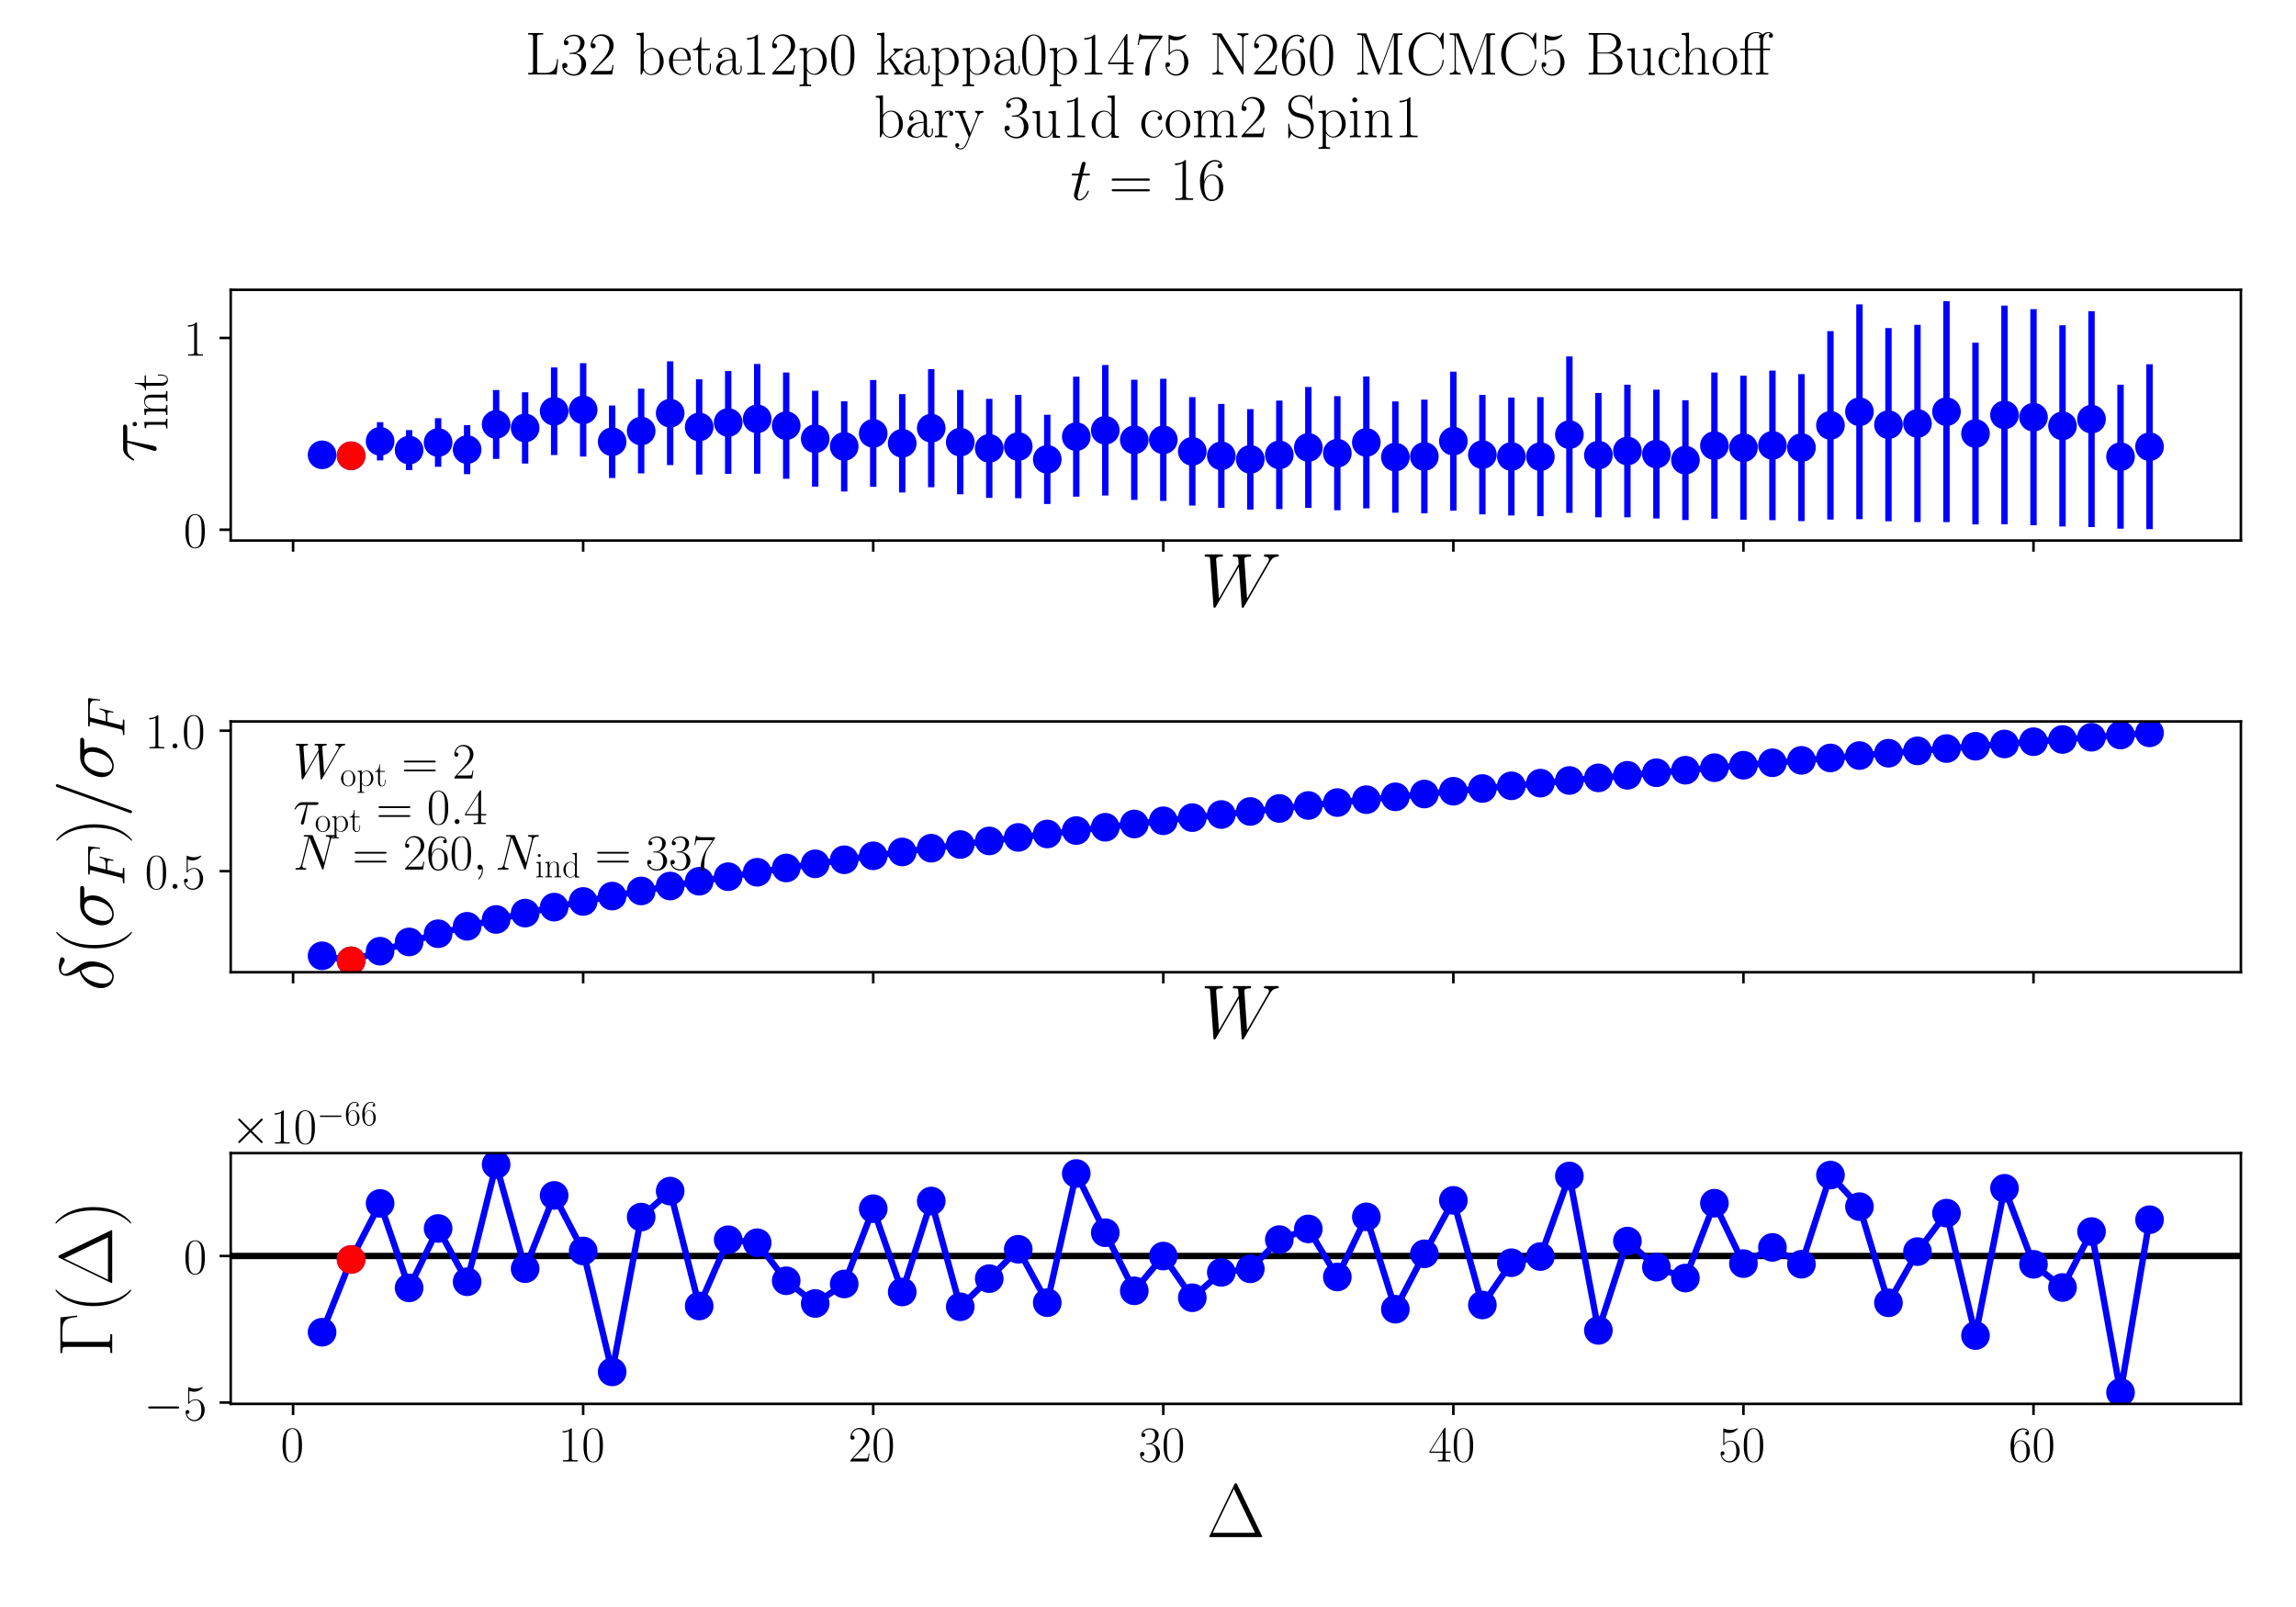 <?xml version="1.0" encoding="utf-8" standalone="no"?>
<!DOCTYPE svg PUBLIC "-//W3C//DTD SVG 1.1//EN"
  "http://www.w3.org/Graphics/SVG/1.1/DTD/svg11.dtd">
<!-- Created with matplotlib (https://matplotlib.org/) -->
<svg height="504pt" version="1.1" viewBox="0 0 720 504" width="720pt" xmlns="http://www.w3.org/2000/svg" xmlns:xlink="http://www.w3.org/1999/xlink">
 <defs>
  <style type="text/css">*{stroke-linecap:butt;stroke-linejoin:round;}</style>
 </defs>
 <g id="figure_1">
  <g id="patch_1">
   <path d="M 0 504 
L 720 504 
L 720 0 
L 0 0 
z
" style="fill:#ffffff;"/>
  </g>
  <g id="axes_1">
   <g id="patch_2">
    <path d="M 72.351 169.529 
L 702.72 169.529 
L 702.72 90.886 
L 72.351 90.886 
z
" style="fill:#ffffff;"/>
   </g>
   <g id="matplotlib.axis_1">
    <g id="xtick_1">
     <g id="line2d_1">
      <defs>
       <path d="M 0 0 
L 0 3.5 
" id="mb269f4e8d1" style="stroke:#000000;stroke-width:0.8;"/>
      </defs>
      <g>
       <use style="stroke:#000000;stroke-width:0.8;" x="91.908" xlink:href="#mb269f4e8d1" y="169.529"/>
      </g>
     </g>
    </g>
    <g id="xtick_2">
     <g id="line2d_2">
      <g>
       <use style="stroke:#000000;stroke-width:0.8;" x="182.87" xlink:href="#mb269f4e8d1" y="169.529"/>
      </g>
     </g>
    </g>
    <g id="xtick_3">
     <g id="line2d_3">
      <g>
       <use style="stroke:#000000;stroke-width:0.8;" x="273.832" xlink:href="#mb269f4e8d1" y="169.529"/>
      </g>
     </g>
    </g>
    <g id="xtick_4">
     <g id="line2d_4">
      <g>
       <use style="stroke:#000000;stroke-width:0.8;" x="364.795" xlink:href="#mb269f4e8d1" y="169.529"/>
      </g>
     </g>
    </g>
    <g id="xtick_5">
     <g id="line2d_5">
      <g>
       <use style="stroke:#000000;stroke-width:0.8;" x="455.757" xlink:href="#mb269f4e8d1" y="169.529"/>
      </g>
     </g>
    </g>
    <g id="xtick_6">
     <g id="line2d_6">
      <g>
       <use style="stroke:#000000;stroke-width:0.8;" x="546.72" xlink:href="#mb269f4e8d1" y="169.529"/>
      </g>
     </g>
    </g>
    <g id="xtick_7">
     <g id="line2d_7">
      <g>
       <use style="stroke:#000000;stroke-width:0.8;" x="637.682" xlink:href="#mb269f4e8d1" y="169.529"/>
      </g>
     </g>
    </g>
    <g id="text_1">
     <!-- $W$ -->
     <g transform="translate(376.484 190.134)scale(0.24 -0.24)">
      <defs>
       <path d="M 90.297 56.969 
C 92.594 60.844 94.797 64.516 100.797 65.125 
C 101.703 65.219 102.594 65.312 102.594 66.906 
C 102.594 68 101.703 68 101.406 68 
C 101.203 68 100.5 68 93.906 68 
C 90.906 68 87.797 68 84.906 68 
C 84.297 68 83.094 68 83.094 66.031 
C 83.094 65.094 83.906 65 84.5 65 
C 86.5 65 89.703 64.406 89.703 61.328 
C 89.703 60.031 89.297 59.328 88.297 57.656 
L 61 10.125 
L 57.406 61.922 
C 57.406 63.109 58.5 65 64.094 65 
C 65.406 65 66.406 65 66.406 66.969 
C 66.406 68 65.406 68 64.906 68 
C 61.406 68 57.703 68 54.094 68 
L 48.906 68 
C 47.406 68 45.594 68 44.094 68 
C 43.5 68 42.297 68 42.297 66.031 
C 42.297 65 43 65 44.703 65 
C 49.297 65 49.297 64.891 49.703 58.938 
L 50 55.359 
L 24.094 10.125 
L 20.406 61.422 
C 20.406 62.531 20.406 65 27.203 65 
C 28.297 65 29.406 65 29.406 66.859 
C 29.406 68 28.5 68 27.906 68 
C 24.406 68 20.703 68 17.094 68 
L 11.906 68 
C 10.406 68 8.594 68 7.094 68 
C 6.5 68 5.297 68 5.297 66.031 
C 5.297 65 6.094 65 7.5 65 
C 12.203 65 12.297 64.391 12.5 61.219 
L 16.906 0.281 
C 17 -1.406 17.094 -2 18.297 -2 
C 19.297 -2 19.5 -1.609 20.406 -0.109 
L 50.203 51.672 
L 53.906 0.281 
C 54 -1.406 54.094 -2 55.297 -2 
C 56.297 -2 56.594 -1.5 57.406 -0.109 
z
" id="CMMI12-87"/>
      </defs>
      <use transform="scale(0.996)" xlink:href="#CMMI12-87"/>
     </g>
    </g>
   </g>
   <g id="matplotlib.axis_2">
    <g id="ytick_1">
     <g id="line2d_8">
      <defs>
       <path d="M 0 0 
L -3.5 0 
" id="m93a997f8e5" style="stroke:#000000;stroke-width:0.8;"/>
      </defs>
      <g>
       <use style="stroke:#000000;stroke-width:0.8;" x="72.351" xlink:href="#m93a997f8e5" y="166.142"/>
      </g>
     </g>
     <g id="text_2">
      <!-- $\mathdefault{0}$ -->
      <g transform="translate(57.547 171.677)scale(0.16 -0.16)">
       <defs>
        <path d="M 42 31.641 
C 42 37.75 41.906 48.125 37.703 56.109 
C 34 63.109 28.094 65.594 22.906 65.594 
C 18.094 65.594 12 63.406 8.203 56.203 
C 4.203 48.719 3.797 39.438 3.797 31.641 
C 3.797 25.953 3.906 17.281 7 9.672 
C 11.297 -0.609 19 -2 22.906 -2 
C 27.5 -2 34.5 -0.109 38.594 9.375 
C 41.594 16.281 42 24.359 42 31.641 
z
M 22.906 -0.406 
C 16.5 -0.406 12.703 5.078 11.297 12.688 
C 10.203 18.562 10.203 27.156 10.203 32.75 
C 10.203 40.438 10.203 46.828 11.5 52.922 
C 13.406 61.391 19 64 22.906 64 
C 27 64 32.297 61.297 34.203 53.125 
C 35.5 47.438 35.594 40.734 35.594 32.75 
C 35.594 26.25 35.594 18.266 34.406 12.375 
C 32.297 1.484 26.406 -0.406 22.906 -0.406 
z
" id="CMR17-48"/>
       </defs>
       <use transform="scale(0.996)" xlink:href="#CMR17-48"/>
      </g>
     </g>
    </g>
    <g id="ytick_2">
     <g id="line2d_9">
      <g>
       <use style="stroke:#000000;stroke-width:0.8;" x="72.351" xlink:href="#m93a997f8e5" y="105.993"/>
      </g>
     </g>
     <g id="text_3">
      <!-- $\mathdefault{1}$ -->
      <g transform="translate(57.547 111.528)scale(0.16 -0.16)">
       <defs>
        <path d="M 26.594 63.406 
C 26.594 65.5 26.5 65.5 25.094 65.5 
C 21.203 61.188 15.297 59.797 9.703 59.797 
C 9.406 59.797 8.906 59.797 8.797 59.5 
C 8.703 59.297 8.703 59.094 8.703 57 
C 11.797 57 17 57.594 21 59.984 
L 21 7.203 
C 21 3.688 20.797 2.5 12.203 2.5 
L 9.203 2.5 
L 9.203 0 
C 14 0 19 0 23.797 0 
C 28.594 0 33.594 0 38.406 0 
L 38.406 2.5 
L 35.406 2.5 
C 26.797 2.5 26.594 3.594 26.594 7.156 
z
" id="CMR17-49"/>
       </defs>
       <use transform="scale(0.996)" xlink:href="#CMR17-49"/>
      </g>
     </g>
    </g>
    <g id="text_4">
     <!-- $\tau_{\mathrm{int}}$ -->
     <g transform="translate(48.896 145.079)rotate(-90)scale(0.24 -0.24)">
      <defs>
       <path d="M 28.703 37.625 
L 45.297 37.625 
C 46.594 37.625 49.906 37.625 49.906 40.812 
C 49.906 43 48 43 46.203 43 
L 18.703 43 
C 16.406 43 13 43 8.406 38.125 
C 5.797 35.234 2.594 29.953 2.594 29.359 
C 2.594 28.766 3.094 28.562 3.703 28.562 
C 4.406 28.562 4.5 28.859 5 29.453 
C 10.203 37.625 15.406 37.625 17.906 37.625 
L 26.203 37.625 
L 15.797 3.484 
C 15.297 1.984 15.297 1.781 15.297 1.484 
C 15.297 0.391 16 -1 18 -1 
C 21.094 -1 21.594 1.688 21.906 3.172 
z
" id="CMMI12-28"/>
       <path d="M 15.5 61.078 
C 15.5 63.266 13.703 65.156 11.406 65.156 
C 9.203 65.156 7.297 63.375 7.297 61.078 
C 7.297 58.891 9.094 57 11.406 57 
C 13.594 57 15.5 58.797 15.5 61.078 
z
M 3.797 42.281 
L 3.797 39.703 
C 9.406 39.703 10.203 39.094 10.203 34.328 
L 10.203 6.672 
C 10.203 2.875 9.797 2.391 3.406 2.391 
L 3.406 -0.203 
C 5.797 0 10.094 0 12.594 0 
C 15 0 19.094 0 21.406 -0.203 
L 21.406 2.391 
C 15.5 2.391 15.297 2.984 15.297 6.562 
L 15.297 43.375 
z
" id="CMR17-105"/>
       <path d="M 41.5 30.203 
C 41.5 35.297 40.5 43.594 28.703 43.594 
C 20.797 43.594 16.703 37.5 15.203 33.5 
L 15.094 33.5 
L 15.094 43.594 
L 3.297 42.5 
L 3.297 39.906 
C 9.203 39.906 10.094 39.297 10.094 34.5 
L 10.094 6.688 
C 10.094 2.875 9.703 2.391 3.297 2.391 
L 3.297 -0.203 
C 5.703 0 10.094 0 12.703 0 
C 15.297 0 19.797 0 22.203 -0.203 
L 22.203 2.391 
C 15.797 2.391 15.406 2.781 15.406 6.688 
L 15.406 25.906 
C 15.406 35.109 21 42 28 42 
C 35.406 42 36.203 35.406 36.203 30.594 
L 36.203 6.688 
C 36.203 2.875 35.797 2.391 29.406 2.391 
L 29.406 -0.203 
C 31.797 0 36.203 0 38.797 0 
C 41.406 0 45.906 0 48.297 -0.203 
L 48.297 2.391 
C 41.906 2.391 41.5 2.781 41.5 6.688 
z
" id="CMR17-110"/>
       <path d="M 15.094 40 
L 29.094 40 
L 29.094 42.578 
L 15.094 42.578 
L 15.094 61 
L 13.297 61 
C 13.094 50.703 9.594 41.688 1.094 41.688 
L 1.094 40 
L 9.797 40 
L 9.797 12.047 
C 9.797 10.156 9.797 -1 21.406 -1 
C 27.297 -1 30.703 4.781 30.703 12.141 
L 30.703 17.812 
L 28.906 17.812 
L 28.906 12.234 
C 28.906 5.375 26.203 0.797 22 0.797 
C 19.094 0.797 15.094 2.781 15.094 11.844 
z
" id="CMR17-116"/>
      </defs>
      <use transform="scale(0.996)" xlink:href="#CMMI12-28"/>
      <use transform="translate(42.364 -14.944)scale(0.697)" xlink:href="#CMR17-105"/>
      <use transform="translate(59.773 -14.944)scale(0.697)" xlink:href="#CMR17-110"/>
      <use transform="translate(93.578 -14.944)scale(0.697)" xlink:href="#CMR17-116"/>
     </g>
    </g>
   </g>
   <g id="LineCollection_1">
    <path clip-path="url(#p6d4a6a07d3)" d="M 101.004 145.715 
L 101.004 139.576 
" style="fill:none;stroke:#0000ff;stroke-width:2;"/>
    <path clip-path="url(#p6d4a6a07d3)" d="M 110.1 147.13 
L 110.1 138.762 
" style="fill:none;stroke:#0000ff;stroke-width:2;"/>
    <path clip-path="url(#p6d4a6a07d3)" d="M 119.196 144.406 
L 119.196 132.413 
" style="fill:none;stroke:#0000ff;stroke-width:2;"/>
    <path clip-path="url(#p6d4a6a07d3)" d="M 128.293 147.424 
L 128.293 134.9 
" style="fill:none;stroke:#0000ff;stroke-width:2;"/>
    <path clip-path="url(#p6d4a6a07d3)" d="M 137.389 146.407 
L 137.389 131.163 
" style="fill:none;stroke:#0000ff;stroke-width:2;"/>
    <path clip-path="url(#p6d4a6a07d3)" d="M 146.485 148.696 
L 146.485 133.319 
" style="fill:none;stroke:#0000ff;stroke-width:2;"/>
    <path clip-path="url(#p6d4a6a07d3)" d="M 155.581 143.915 
L 155.581 122.314 
" style="fill:none;stroke:#0000ff;stroke-width:2;"/>
    <path clip-path="url(#p6d4a6a07d3)" d="M 164.678 145.391 
L 164.678 123.029 
" style="fill:none;stroke:#0000ff;stroke-width:2;"/>
    <path clip-path="url(#p6d4a6a07d3)" d="M 173.774 142.718 
L 173.774 115.244 
" style="fill:none;stroke:#0000ff;stroke-width:2;"/>
    <path clip-path="url(#p6d4a6a07d3)" d="M 182.87 143.201 
L 182.87 113.894 
" style="fill:none;stroke:#0000ff;stroke-width:2;"/>
    <path clip-path="url(#p6d4a6a07d3)" d="M 191.966 149.921 
L 191.966 127.176 
" style="fill:none;stroke:#0000ff;stroke-width:2;"/>
    <path clip-path="url(#p6d4a6a07d3)" d="M 201.063 148.481 
L 201.063 121.899 
" style="fill:none;stroke:#0000ff;stroke-width:2;"/>
    <path clip-path="url(#p6d4a6a07d3)" d="M 210.159 145.869 
L 210.159 113.312 
" style="fill:none;stroke:#0000ff;stroke-width:2;"/>
    <path clip-path="url(#p6d4a6a07d3)" d="M 219.255 148.848 
L 219.255 118.966 
" style="fill:none;stroke:#0000ff;stroke-width:2;"/>
    <path clip-path="url(#p6d4a6a07d3)" d="M 228.351 148.631 
L 228.351 116.377 
" style="fill:none;stroke:#0000ff;stroke-width:2;"/>
    <path clip-path="url(#p6d4a6a07d3)" d="M 237.447 148.574 
L 237.447 114.144 
" style="fill:none;stroke:#0000ff;stroke-width:2;"/>
    <path clip-path="url(#p6d4a6a07d3)" d="M 246.544 150.171 
L 246.544 116.823 
" style="fill:none;stroke:#0000ff;stroke-width:2;"/>
    <path clip-path="url(#p6d4a6a07d3)" d="M 255.64 152.627 
L 255.64 122.559 
" style="fill:none;stroke:#0000ff;stroke-width:2;"/>
    <path clip-path="url(#p6d4a6a07d3)" d="M 264.736 154.162 
L 264.736 125.853 
" style="fill:none;stroke:#0000ff;stroke-width:2;"/>
    <path clip-path="url(#p6d4a6a07d3)" d="M 273.832 152.686 
L 273.832 119.167 
" style="fill:none;stroke:#0000ff;stroke-width:2;"/>
    <path clip-path="url(#p6d4a6a07d3)" d="M 282.929 154.459 
L 282.929 123.603 
" style="fill:none;stroke:#0000ff;stroke-width:2;"/>
    <path clip-path="url(#p6d4a6a07d3)" d="M 292.025 152.807 
L 292.025 115.766 
" style="fill:none;stroke:#0000ff;stroke-width:2;"/>
    <path clip-path="url(#p6d4a6a07d3)" d="M 301.121 155.027 
L 301.121 122.313 
" style="fill:none;stroke:#0000ff;stroke-width:2;"/>
    <path clip-path="url(#p6d4a6a07d3)" d="M 310.217 156.154 
L 310.217 125.092 
" style="fill:none;stroke:#0000ff;stroke-width:2;"/>
    <path clip-path="url(#p6d4a6a07d3)" d="M 319.314 156.25 
L 319.314 123.835 
" style="fill:none;stroke:#0000ff;stroke-width:2;"/>
    <path clip-path="url(#p6d4a6a07d3)" d="M 328.41 158.065 
L 328.41 130.075 
" style="fill:none;stroke:#0000ff;stroke-width:2;"/>
    <path clip-path="url(#p6d4a6a07d3)" d="M 337.506 155.77 
L 337.506 118.132 
" style="fill:none;stroke:#0000ff;stroke-width:2;"/>
    <path clip-path="url(#p6d4a6a07d3)" d="M 346.602 155.413 
L 346.602 114.47 
" style="fill:none;stroke:#0000ff;stroke-width:2;"/>
    <path clip-path="url(#p6d4a6a07d3)" d="M 355.699 156.79 
L 355.699 119.102 
" style="fill:none;stroke:#0000ff;stroke-width:2;"/>
    <path clip-path="url(#p6d4a6a07d3)" d="M 364.795 157.113 
L 364.795 118.789 
" style="fill:none;stroke:#0000ff;stroke-width:2;"/>
    <path clip-path="url(#p6d4a6a07d3)" d="M 373.891 158.56 
L 373.891 124.548 
" style="fill:none;stroke:#0000ff;stroke-width:2;"/>
    <path clip-path="url(#p6d4a6a07d3)" d="M 382.987 159.257 
L 382.987 126.679 
" style="fill:none;stroke:#0000ff;stroke-width:2;"/>
    <path clip-path="url(#p6d4a6a07d3)" d="M 392.084 159.83 
L 392.084 128.321 
" style="fill:none;stroke:#0000ff;stroke-width:2;"/>
    <path clip-path="url(#p6d4a6a07d3)" d="M 401.18 159.671 
L 401.18 125.652 
" style="fill:none;stroke:#0000ff;stroke-width:2;"/>
    <path clip-path="url(#p6d4a6a07d3)" d="M 410.276 159.289 
L 410.276 121.36 
" style="fill:none;stroke:#0000ff;stroke-width:2;"/>
    <path clip-path="url(#p6d4a6a07d3)" d="M 419.372 160.026 
L 419.372 124.244 
" style="fill:none;stroke:#0000ff;stroke-width:2;"/>
    <path clip-path="url(#p6d4a6a07d3)" d="M 428.468 159.431 
L 428.468 118.083 
" style="fill:none;stroke:#0000ff;stroke-width:2;"/>
    <path clip-path="url(#p6d4a6a07d3)" d="M 437.565 160.805 
L 437.565 125.895 
" style="fill:none;stroke:#0000ff;stroke-width:2;"/>
    <path clip-path="url(#p6d4a6a07d3)" d="M 446.661 160.989 
L 446.661 125.335 
" style="fill:none;stroke:#0000ff;stroke-width:2;"/>
    <path clip-path="url(#p6d4a6a07d3)" d="M 455.757 160.165 
L 455.757 116.558 
" style="fill:none;stroke:#0000ff;stroke-width:2;"/>
    <path clip-path="url(#p6d4a6a07d3)" d="M 464.853 161.32 
L 464.853 123.857 
" style="fill:none;stroke:#0000ff;stroke-width:2;"/>
    <path clip-path="url(#p6d4a6a07d3)" d="M 473.95 161.662 
L 473.95 124.678 
" style="fill:none;stroke:#0000ff;stroke-width:2;"/>
    <path clip-path="url(#p6d4a6a07d3)" d="M 483.046 161.889 
L 483.046 124.548 
" style="fill:none;stroke:#0000ff;stroke-width:2;"/>
    <path clip-path="url(#p6d4a6a07d3)" d="M 492.142 160.857 
L 492.142 111.776 
" style="fill:none;stroke:#0000ff;stroke-width:2;"/>
    <path clip-path="url(#p6d4a6a07d3)" d="M 501.238 162.235 
L 501.238 123.24 
" style="fill:none;stroke:#0000ff;stroke-width:2;"/>
    <path clip-path="url(#p6d4a6a07d3)" d="M 510.335 162.242 
L 510.335 120.655 
" style="fill:none;stroke:#0000ff;stroke-width:2;"/>
    <path clip-path="url(#p6d4a6a07d3)" d="M 519.431 162.613 
L 519.431 122.208 
" style="fill:none;stroke:#0000ff;stroke-width:2;"/>
    <path clip-path="url(#p6d4a6a07d3)" d="M 528.527 163.099 
L 528.527 125.53 
" style="fill:none;stroke:#0000ff;stroke-width:2;"/>
    <path clip-path="url(#p6d4a6a07d3)" d="M 537.623 162.681 
L 537.623 116.838 
" style="fill:none;stroke:#0000ff;stroke-width:2;"/>
    <path clip-path="url(#p6d4a6a07d3)" d="M 546.72 162.996 
L 546.72 117.837 
" style="fill:none;stroke:#0000ff;stroke-width:2;"/>
    <path clip-path="url(#p6d4a6a07d3)" d="M 555.816 163.133 
L 555.816 116.219 
" style="fill:none;stroke:#0000ff;stroke-width:2;"/>
    <path clip-path="url(#p6d4a6a07d3)" d="M 564.912 163.439 
L 564.912 117.336 
" style="fill:none;stroke:#0000ff;stroke-width:2;"/>
    <path clip-path="url(#p6d4a6a07d3)" d="M 574.008 162.954 
L 574.008 103.856 
" style="fill:none;stroke:#0000ff;stroke-width:2;"/>
    <path clip-path="url(#p6d4a6a07d3)" d="M 583.104 162.831 
L 583.104 95.458 
" style="fill:none;stroke:#0000ff;stroke-width:2;"/>
    <path clip-path="url(#p6d4a6a07d3)" d="M 592.201 163.488 
L 592.201 102.883 
" style="fill:none;stroke:#0000ff;stroke-width:2;"/>
    <path clip-path="url(#p6d4a6a07d3)" d="M 601.297 163.734 
L 601.297 101.879 
" style="fill:none;stroke:#0000ff;stroke-width:2;"/>
    <path clip-path="url(#p6d4a6a07d3)" d="M 610.393 163.753 
L 610.393 94.46 
" style="fill:none;stroke:#0000ff;stroke-width:2;"/>
    <path clip-path="url(#p6d4a6a07d3)" d="M 619.489 164.471 
L 619.489 107.473 
" style="fill:none;stroke:#0000ff;stroke-width:2;"/>
    <path clip-path="url(#p6d4a6a07d3)" d="M 628.586 164.411 
L 628.586 95.847 
" style="fill:none;stroke:#0000ff;stroke-width:2;"/>
    <path clip-path="url(#p6d4a6a07d3)" d="M 637.682 164.733 
L 637.682 96.958 
" style="fill:none;stroke:#0000ff;stroke-width:2;"/>
    <path clip-path="url(#p6d4a6a07d3)" d="M 646.778 165.113 
L 646.778 102.016 
" style="fill:none;stroke:#0000ff;stroke-width:2;"/>
    <path clip-path="url(#p6d4a6a07d3)" d="M 655.874 165.311 
L 655.874 97.6 
" style="fill:none;stroke:#0000ff;stroke-width:2;"/>
    <path clip-path="url(#p6d4a6a07d3)" d="M 664.971 165.808 
L 664.971 120.659 
" style="fill:none;stroke:#0000ff;stroke-width:2;"/>
    <path clip-path="url(#p6d4a6a07d3)" d="M 674.067 165.955 
L 674.067 114.248 
" style="fill:none;stroke:#0000ff;stroke-width:2;"/>
   </g>
   <g id="LineCollection_2">
    <path clip-path="url(#p6d4a6a07d3)" d="M 110.1 147.13 
L 110.1 138.762 
" style="fill:none;stroke:#ff0000;stroke-width:2;"/>
   </g>
   <g id="line2d_10">
    <defs>
     <path d="M 0 4 
C 1.061 4 2.078 3.579 2.828 2.828 
C 3.579 2.078 4 1.061 4 0 
C 4 -1.061 3.579 -2.078 2.828 -2.828 
C 2.078 -3.579 1.061 -4 0 -4 
C -1.061 -4 -2.078 -3.579 -2.828 -2.828 
C -3.579 -2.078 -4 -1.061 -4 0 
C -4 1.061 -3.579 2.078 -2.828 2.828 
C -2.078 3.579 -1.061 4 0 4 
z
" id="m0338b6deac" style="stroke:#0000ff;"/>
    </defs>
    <g clip-path="url(#p6d4a6a07d3)">
     <use style="fill:#0000ff;stroke:#0000ff;" x="101.004" xlink:href="#m0338b6deac" y="142.646"/>
     <use style="fill:#0000ff;stroke:#0000ff;" x="110.1" xlink:href="#m0338b6deac" y="142.946"/>
     <use style="fill:#0000ff;stroke:#0000ff;" x="119.196" xlink:href="#m0338b6deac" y="138.409"/>
     <use style="fill:#0000ff;stroke:#0000ff;" x="128.293" xlink:href="#m0338b6deac" y="141.162"/>
     <use style="fill:#0000ff;stroke:#0000ff;" x="137.389" xlink:href="#m0338b6deac" y="138.785"/>
     <use style="fill:#0000ff;stroke:#0000ff;" x="146.485" xlink:href="#m0338b6deac" y="141.008"/>
     <use style="fill:#0000ff;stroke:#0000ff;" x="155.581" xlink:href="#m0338b6deac" y="133.115"/>
     <use style="fill:#0000ff;stroke:#0000ff;" x="164.678" xlink:href="#m0338b6deac" y="134.21"/>
     <use style="fill:#0000ff;stroke:#0000ff;" x="173.774" xlink:href="#m0338b6deac" y="128.981"/>
     <use style="fill:#0000ff;stroke:#0000ff;" x="182.87" xlink:href="#m0338b6deac" y="128.548"/>
     <use style="fill:#0000ff;stroke:#0000ff;" x="191.966" xlink:href="#m0338b6deac" y="138.548"/>
     <use style="fill:#0000ff;stroke:#0000ff;" x="201.063" xlink:href="#m0338b6deac" y="135.19"/>
     <use style="fill:#0000ff;stroke:#0000ff;" x="210.159" xlink:href="#m0338b6deac" y="129.591"/>
     <use style="fill:#0000ff;stroke:#0000ff;" x="219.255" xlink:href="#m0338b6deac" y="133.907"/>
     <use style="fill:#0000ff;stroke:#0000ff;" x="228.351" xlink:href="#m0338b6deac" y="132.504"/>
     <use style="fill:#0000ff;stroke:#0000ff;" x="237.447" xlink:href="#m0338b6deac" y="131.359"/>
     <use style="fill:#0000ff;stroke:#0000ff;" x="246.544" xlink:href="#m0338b6deac" y="133.497"/>
     <use style="fill:#0000ff;stroke:#0000ff;" x="255.64" xlink:href="#m0338b6deac" y="137.593"/>
     <use style="fill:#0000ff;stroke:#0000ff;" x="264.736" xlink:href="#m0338b6deac" y="140.007"/>
     <use style="fill:#0000ff;stroke:#0000ff;" x="273.832" xlink:href="#m0338b6deac" y="135.927"/>
     <use style="fill:#0000ff;stroke:#0000ff;" x="282.929" xlink:href="#m0338b6deac" y="139.031"/>
     <use style="fill:#0000ff;stroke:#0000ff;" x="292.025" xlink:href="#m0338b6deac" y="134.287"/>
     <use style="fill:#0000ff;stroke:#0000ff;" x="301.121" xlink:href="#m0338b6deac" y="138.67"/>
     <use style="fill:#0000ff;stroke:#0000ff;" x="310.217" xlink:href="#m0338b6deac" y="140.623"/>
     <use style="fill:#0000ff;stroke:#0000ff;" x="319.314" xlink:href="#m0338b6deac" y="140.043"/>
     <use style="fill:#0000ff;stroke:#0000ff;" x="328.41" xlink:href="#m0338b6deac" y="144.07"/>
     <use style="fill:#0000ff;stroke:#0000ff;" x="337.506" xlink:href="#m0338b6deac" y="136.951"/>
     <use style="fill:#0000ff;stroke:#0000ff;" x="346.602" xlink:href="#m0338b6deac" y="134.942"/>
     <use style="fill:#0000ff;stroke:#0000ff;" x="355.699" xlink:href="#m0338b6deac" y="137.946"/>
     <use style="fill:#0000ff;stroke:#0000ff;" x="364.795" xlink:href="#m0338b6deac" y="137.951"/>
     <use style="fill:#0000ff;stroke:#0000ff;" x="373.891" xlink:href="#m0338b6deac" y="141.554"/>
     <use style="fill:#0000ff;stroke:#0000ff;" x="382.987" xlink:href="#m0338b6deac" y="142.968"/>
     <use style="fill:#0000ff;stroke:#0000ff;" x="392.084" xlink:href="#m0338b6deac" y="144.076"/>
     <use style="fill:#0000ff;stroke:#0000ff;" x="401.18" xlink:href="#m0338b6deac" y="142.661"/>
     <use style="fill:#0000ff;stroke:#0000ff;" x="410.276" xlink:href="#m0338b6deac" y="140.324"/>
     <use style="fill:#0000ff;stroke:#0000ff;" x="419.372" xlink:href="#m0338b6deac" y="142.135"/>
     <use style="fill:#0000ff;stroke:#0000ff;" x="428.468" xlink:href="#m0338b6deac" y="138.757"/>
     <use style="fill:#0000ff;stroke:#0000ff;" x="437.565" xlink:href="#m0338b6deac" y="143.35"/>
     <use style="fill:#0000ff;stroke:#0000ff;" x="446.661" xlink:href="#m0338b6deac" y="143.162"/>
     <use style="fill:#0000ff;stroke:#0000ff;" x="455.757" xlink:href="#m0338b6deac" y="138.361"/>
     <use style="fill:#0000ff;stroke:#0000ff;" x="464.853" xlink:href="#m0338b6deac" y="142.588"/>
     <use style="fill:#0000ff;stroke:#0000ff;" x="473.95" xlink:href="#m0338b6deac" y="143.17"/>
     <use style="fill:#0000ff;stroke:#0000ff;" x="483.046" xlink:href="#m0338b6deac" y="143.219"/>
     <use style="fill:#0000ff;stroke:#0000ff;" x="492.142" xlink:href="#m0338b6deac" y="136.317"/>
     <use style="fill:#0000ff;stroke:#0000ff;" x="501.238" xlink:href="#m0338b6deac" y="142.738"/>
     <use style="fill:#0000ff;stroke:#0000ff;" x="510.335" xlink:href="#m0338b6deac" y="141.448"/>
     <use style="fill:#0000ff;stroke:#0000ff;" x="519.431" xlink:href="#m0338b6deac" y="142.41"/>
     <use style="fill:#0000ff;stroke:#0000ff;" x="528.527" xlink:href="#m0338b6deac" y="144.314"/>
     <use style="fill:#0000ff;stroke:#0000ff;" x="537.623" xlink:href="#m0338b6deac" y="139.759"/>
     <use style="fill:#0000ff;stroke:#0000ff;" x="546.72" xlink:href="#m0338b6deac" y="140.416"/>
     <use style="fill:#0000ff;stroke:#0000ff;" x="555.816" xlink:href="#m0338b6deac" y="139.676"/>
     <use style="fill:#0000ff;stroke:#0000ff;" x="564.912" xlink:href="#m0338b6deac" y="140.387"/>
     <use style="fill:#0000ff;stroke:#0000ff;" x="574.008" xlink:href="#m0338b6deac" y="133.405"/>
     <use style="fill:#0000ff;stroke:#0000ff;" x="583.104" xlink:href="#m0338b6deac" y="129.144"/>
     <use style="fill:#0000ff;stroke:#0000ff;" x="592.201" xlink:href="#m0338b6deac" y="133.185"/>
     <use style="fill:#0000ff;stroke:#0000ff;" x="601.297" xlink:href="#m0338b6deac" y="132.806"/>
     <use style="fill:#0000ff;stroke:#0000ff;" x="610.393" xlink:href="#m0338b6deac" y="129.107"/>
     <use style="fill:#0000ff;stroke:#0000ff;" x="619.489" xlink:href="#m0338b6deac" y="135.972"/>
     <use style="fill:#0000ff;stroke:#0000ff;" x="628.586" xlink:href="#m0338b6deac" y="130.129"/>
     <use style="fill:#0000ff;stroke:#0000ff;" x="637.682" xlink:href="#m0338b6deac" y="130.846"/>
     <use style="fill:#0000ff;stroke:#0000ff;" x="646.778" xlink:href="#m0338b6deac" y="133.565"/>
     <use style="fill:#0000ff;stroke:#0000ff;" x="655.874" xlink:href="#m0338b6deac" y="131.456"/>
     <use style="fill:#0000ff;stroke:#0000ff;" x="664.971" xlink:href="#m0338b6deac" y="143.234"/>
     <use style="fill:#0000ff;stroke:#0000ff;" x="674.067" xlink:href="#m0338b6deac" y="140.102"/>
    </g>
   </g>
   <g id="line2d_11">
    <defs>
     <path d="M 0 4 
C 1.061 4 2.078 3.579 2.828 2.828 
C 3.579 2.078 4 1.061 4 0 
C 4 -1.061 3.579 -2.078 2.828 -2.828 
C 2.078 -3.579 1.061 -4 0 -4 
C -1.061 -4 -2.078 -3.579 -2.828 -2.828 
C -3.579 -2.078 -4 -1.061 -4 0 
C -4 1.061 -3.579 2.078 -2.828 2.828 
C -2.078 3.579 -1.061 4 0 4 
z
" id="m4949e3e81b" style="stroke:#ff0000;"/>
    </defs>
    <g clip-path="url(#p6d4a6a07d3)">
     <use style="fill:#ff0000;stroke:#ff0000;" x="110.1" xlink:href="#m4949e3e81b" y="142.946"/>
    </g>
   </g>
   <g id="patch_3">
    <path d="M 72.351 169.529 
L 72.351 90.886 
" style="fill:none;stroke:#000000;stroke-linecap:square;stroke-linejoin:miter;stroke-width:0.8;"/>
   </g>
   <g id="patch_4">
    <path d="M 702.72 169.529 
L 702.72 90.886 
" style="fill:none;stroke:#000000;stroke-linecap:square;stroke-linejoin:miter;stroke-width:0.8;"/>
   </g>
   <g id="patch_5">
    <path d="M 72.351 169.529 
L 702.72 169.529 
" style="fill:none;stroke:#000000;stroke-linecap:square;stroke-linejoin:miter;stroke-width:0.8;"/>
   </g>
   <g id="patch_6">
    <path d="M 72.351 90.886 
L 702.72 90.886 
" style="fill:none;stroke:#000000;stroke-linecap:square;stroke-linejoin:miter;stroke-width:0.8;"/>
   </g>
  </g>
  <g id="axes_2">
   <g id="patch_7">
    <path d="M 72.351 304.913 
L 702.72 304.913 
L 702.72 226.269 
L 72.351 226.269 
z
" style="fill:#ffffff;"/>
   </g>
   <g id="matplotlib.axis_3">
    <g id="xtick_8">
     <g id="line2d_12">
      <g>
       <use style="stroke:#000000;stroke-width:0.8;" x="91.908" xlink:href="#mb269f4e8d1" y="304.913"/>
      </g>
     </g>
    </g>
    <g id="xtick_9">
     <g id="line2d_13">
      <g>
       <use style="stroke:#000000;stroke-width:0.8;" x="182.87" xlink:href="#mb269f4e8d1" y="304.913"/>
      </g>
     </g>
    </g>
    <g id="xtick_10">
     <g id="line2d_14">
      <g>
       <use style="stroke:#000000;stroke-width:0.8;" x="273.832" xlink:href="#mb269f4e8d1" y="304.913"/>
      </g>
     </g>
    </g>
    <g id="xtick_11">
     <g id="line2d_15">
      <g>
       <use style="stroke:#000000;stroke-width:0.8;" x="364.795" xlink:href="#mb269f4e8d1" y="304.913"/>
      </g>
     </g>
    </g>
    <g id="xtick_12">
     <g id="line2d_16">
      <g>
       <use style="stroke:#000000;stroke-width:0.8;" x="455.757" xlink:href="#mb269f4e8d1" y="304.913"/>
      </g>
     </g>
    </g>
    <g id="xtick_13">
     <g id="line2d_17">
      <g>
       <use style="stroke:#000000;stroke-width:0.8;" x="546.72" xlink:href="#mb269f4e8d1" y="304.913"/>
      </g>
     </g>
    </g>
    <g id="xtick_14">
     <g id="line2d_18">
      <g>
       <use style="stroke:#000000;stroke-width:0.8;" x="637.682" xlink:href="#mb269f4e8d1" y="304.913"/>
      </g>
     </g>
    </g>
    <g id="text_5">
     <!-- $W$ -->
     <g transform="translate(376.484 325.517)scale(0.24 -0.24)">
      <use transform="scale(0.996)" xlink:href="#CMMI12-87"/>
     </g>
    </g>
   </g>
   <g id="matplotlib.axis_4">
    <g id="ytick_3">
     <g id="line2d_19">
      <g>
       <use style="stroke:#000000;stroke-width:0.8;" x="72.351" xlink:href="#m93a997f8e5" y="273.226"/>
      </g>
     </g>
     <g id="text_6">
      <!-- $\mathdefault{0.5}$ -->
      <g transform="translate(45.407 278.761)scale(0.16 -0.16)">
       <defs>
        <path d="M 18.406 4.797 
C 18.406 7.688 16 9.672 13.594 9.672 
C 10.703 9.672 8.703 7.281 8.703 4.891 
C 8.703 2 11.094 0 13.5 0 
C 16.406 0 18.406 2.391 18.406 4.797 
z
" id="CMMI12-58"/>
        <path d="M 11.406 57.688 
C 12.406 57.281 16.5 56 20.703 56 
C 30 56 35.094 61.109 38 64.062 
C 38 64.953 38 65.5 37.406 65.5 
C 37.297 65.5 37.094 65.5 36.297 65.047 
C 32.797 63.406 28.703 62.078 23.703 62.078 
C 20.703 62.078 16.203 62.484 11.297 64.672 
C 10.203 65.172 10 65.172 9.906 65.172 
C 9.406 65.172 9.297 65.062 9.297 63.078 
L 9.297 34.422 
C 9.297 32.641 9.297 32.141 10.297 32.141 
C 10.797 32.141 11 32.344 11.5 33.031 
C 14.703 37.516 19.094 39.406 24.094 39.406 
C 27.594 39.406 35.094 37.219 35.094 20.141 
C 35.094 16.953 35.094 11.172 32.094 6.578 
C 29.594 2.484 25.703 0.391 21.406 0.391 
C 14.797 0.391 8.094 5 6.297 12.719 
C 6.703 12.609 7.5 12.422 7.906 12.422 
C 9.203 12.422 11.703 13.125 11.703 16.219 
C 11.703 18.906 9.797 20 7.906 20 
C 5.594 20 4.094 18.594 4.094 15.797 
C 4.094 7.094 11 -2 21.594 -2 
C 31.906 -2 41.703 6.875 41.703 19.75 
C 41.703 31.719 33.906 41 24.203 41 
C 19.094 41 14.797 39.109 11.406 35.531 
z
" id="CMR17-53"/>
       </defs>
       <use transform="scale(0.996)" xlink:href="#CMR17-48"/>
       <use transform="translate(45.69 0)scale(0.996)" xlink:href="#CMMI12-58"/>
       <use transform="translate(72.788 0)scale(0.996)" xlink:href="#CMR17-53"/>
      </g>
     </g>
    </g>
    <g id="ytick_4">
     <g id="line2d_20">
      <g>
       <use style="stroke:#000000;stroke-width:0.8;" x="72.351" xlink:href="#m93a997f8e5" y="229.163"/>
      </g>
     </g>
     <g id="text_7">
      <!-- $\mathdefault{1.0}$ -->
      <g transform="translate(45.407 234.698)scale(0.16 -0.16)">
       <use transform="scale(0.996)" xlink:href="#CMR17-49"/>
       <use transform="translate(45.69 0)scale(0.996)" xlink:href="#CMMI12-58"/>
       <use transform="translate(72.788 0)scale(0.996)" xlink:href="#CMR17-48"/>
      </g>
     </g>
    </g>
    <g id="text_8">
     <!-- $\delta(\sigma_F)/\sigma_F$ -->
     <g transform="translate(35.43 310.847)rotate(-90)scale(0.24 -0.24)">
      <defs>
       <path d="M 26 43.672 
C 13.203 40.578 4 27.312 4 15.641 
C 4 4.984 11.203 -1 19.203 -1 
C 31 -1 39 15.156 39 28.406 
C 39 37.375 34.797 42.875 32.297 46.156 
C 28.594 50.844 22.594 58.531 22.594 63.312 
C 22.594 65.016 23.906 68 28.297 68 
C 31.406 68 33.297 66.906 36.297 65.203 
C 37.203 64.594 39.5 63.312 40.797 63.312 
C 42.906 63.312 44.406 65.391 44.406 66.984 
C 44.406 68.891 42.906 69.188 39.406 69.984 
C 34.703 70.984 33.297 70.984 31.594 70.984 
C 29.906 70.984 20.094 70.984 20.094 60.812 
C 20.094 55.922 22.594 50.25 26 43.672 
z
M 27.094 41.703 
C 30.906 33.828 32.406 30.844 32.406 24.375 
C 32.406 16.609 28.203 0.984 19.297 0.984 
C 15.406 0.984 9.797 3.578 9.797 12.828 
C 9.797 19.297 13.5 38.109 27.094 41.703 
z
" id="CMMI12-14"/>
       <path d="M 30.594 -24.391 
C 30.594 -24.297 30.594 -24.094 30.297 -23.797 
C 25.703 -19.125 13.406 -6.359 13.406 24.703 
C 13.406 55.766 25.5 68.422 30.406 73.391 
C 30.406 73.5 30.594 73.703 30.594 74 
C 30.594 74.297 30.297 74.5 29.906 74.5 
C 28.797 74.5 20.297 67.125 15.406 56.156 
C 10.406 45.109 9 34.359 9 24.812 
C 9 17.625 9.703 5.484 15.703 -7.359 
C 20.5 -17.734 28.703 -25 29.906 -25 
C 30.406 -25 30.594 -24.797 30.594 -24.391 
z
" id="CMR17-40"/>
       <path d="M 50.797 37.625 
C 52.094 37.625 55.406 37.625 55.406 40.812 
C 55.406 43 53.5 43 51.703 43 
L 29.594 43 
C 14.594 43 3.797 26.344 3.797 14.562 
C 3.797 6.094 9.297 -1 18.297 -1 
C 30.094 -1 43 11.672 43 26.641 
C 43 30.531 42.094 34.312 39.703 37.625 
z
M 18.406 1 
C 13.297 1 9.594 4.891 9.594 11.781 
C 9.594 17.766 13.203 37.625 27.906 37.625 
C 32.203 37.625 37 35.531 37 27.828 
C 37 24.344 35.406 15.953 31.906 10.188 
C 28.297 4.297 22.906 1 18.406 1 
z
" id="CMMI12-27"/>
       <path d="M 29.703 32.109 
L 39.297 32.109 
C 46.906 32.109 47.5 30.406 47.5 27.516 
C 47.5 26.219 47.297 24.828 46.797 22.625 
C 46.594 22.234 46.5 21.734 46.5 21.531 
C 46.5 20.828 46.906 20.438 47.594 20.438 
C 48.406 20.438 48.5 20.828 48.906 22.422 
L 54.703 45.859 
C 54.703 46.266 54.406 46.859 53.703 46.859 
C 52.797 46.859 52.703 46.469 52.297 44.734 
C 50.203 37.125 48.203 35 39.5 35 
L 30.406 35 
L 36.906 61.344 
C 37.797 64.906 38 64.906 42.094 64.906 
L 55.5 64.906 
C 68 64.906 69.797 61.219 69.797 54.125 
C 69.797 53.531 69.797 51.328 69.5 48.734 
C 69.406 48.344 69.203 47.047 69.203 46.641 
C 69.203 45.844 69.703 45.547 70.297 45.547 
C 71 45.547 71.406 45.953 71.594 47.734 
L 73.703 65.219 
C 73.703 65.547 73.906 66.609 73.906 66.828 
C 73.906 68 73 68 71.203 68 
L 23.797 68 
C 21.906 68 20.906 68 20.906 66.078 
C 20.906 64.906 21.594 64.906 23.297 64.906 
C 29.5 64.906 29.5 64.266 29.5 63.281 
C 29.5 62.781 29.406 62.375 29.094 61.281 
L 15.594 7.391 
C 14.703 3.891 14.5 2.891 7.5 2.891 
C 5.594 2.891 4.594 2.891 4.594 1.094 
C 4.594 0 5.5 0 6.094 0 
C 8 0 10 0 11.906 0 
L 24.906 0 
C 27.094 0 29.5 0 31.703 0 
C 32.594 0 33.797 0 33.797 1.797 
C 33.797 2.891 33.203 2.891 31 2.891 
C 23.094 2.891 22.906 3.578 22.906 5.062 
C 22.906 5.562 23.094 6.344 23.297 7.016 
z
" id="CMMI12-70"/>
       <path d="M 26.297 24.703 
C 26.297 31.875 25.594 44.016 19.594 56.859 
C 14.797 67.234 6.594 74.5 5.406 74.5 
C 5.094 74.5 4.703 74.391 4.703 73.891 
C 4.703 73.703 4.797 73.594 4.906 73.391 
C 9.703 68.406 21.906 55.75 21.906 24.75 
C 21.906 -6.359 9.797 -19.016 4.906 -24.016 
C 4.797 -24.203 4.703 -24.312 4.703 -24.5 
C 4.703 -25 5.094 -25 5.406 -25 
C 6.5 -25 15 -17.625 19.906 -6.656 
C 24.906 4.391 26.297 15.141 26.297 24.703 
z
" id="CMR17-41"/>
       <path d="M 42.906 71.281 
C 42.906 71.391 43.5 72.906 43.5 73.094 
C 43.5 74.297 42.5 75 41.703 75 
C 41.203 75 40.297 75 39.5 72.797 
L 6 -21.297 
C 6 -21.406 5.406 -22.891 5.406 -23.094 
C 5.406 -24.297 6.406 -25 7.203 -25 
C 7.797 -25 8.703 -24.891 9.406 -22.797 
z
" id="CMMI12-61"/>
      </defs>
      <use transform="scale(0.996)" xlink:href="#CMMI12-14"/>
      <use transform="translate(46.941 0)scale(0.996)" xlink:href="#CMR17-40"/>
      <use transform="translate(82.222 0)scale(0.996)" xlink:href="#CMMI12-27"/>
      <use transform="translate(137.668 -14.944)scale(0.697)" xlink:href="#CMMI12-70"/>
      <use transform="translate(191.853 0)scale(0.996)" xlink:href="#CMR17-41"/>
      <use transform="translate(227.134 0)scale(0.996)" xlink:href="#CMMI12-61"/>
      <use transform="translate(275.909 0)scale(0.996)" xlink:href="#CMMI12-27"/>
      <use transform="translate(331.354 -14.944)scale(0.697)" xlink:href="#CMMI12-70"/>
     </g>
    </g>
   </g>
   <g id="line2d_21">
    <path clip-path="url(#p14dec124d5)" d="M 101.004 299.767 
L 110.1 301.338 
L 119.196 298.32 
L 128.293 295.425 
L 137.389 292.847 
L 146.485 290.515 
L 155.581 288.369 
L 164.678 286.373 
L 173.774 284.497 
L 182.87 282.723 
L 191.966 281.036 
L 201.063 279.424 
L 210.159 277.878 
L 219.255 276.39 
L 228.351 274.955 
L 237.447 273.566 
L 246.544 272.221 
L 255.64 270.914 
L 264.736 269.643 
L 273.832 268.406 
L 282.929 267.198 
L 292.025 266.02 
L 301.121 264.867 
L 310.217 263.74 
L 319.314 262.636 
L 328.41 261.553 
L 337.506 260.492 
L 346.602 259.449 
L 355.699 258.426 
L 364.795 257.419 
L 373.891 256.43 
L 382.987 255.456 
L 392.084 254.497 
L 401.18 253.553 
L 410.276 252.622 
L 419.372 251.705 
L 428.468 250.8 
L 437.565 249.908 
L 446.661 249.027 
L 455.757 248.157 
L 464.853 247.299 
L 473.95 246.45 
L 483.046 245.612 
L 492.142 244.783 
L 501.238 243.964 
L 510.335 243.154 
L 519.431 242.352 
L 528.527 241.559 
L 537.623 240.774 
L 546.72 239.998 
L 555.816 239.228 
L 564.912 238.467 
L 574.008 237.713 
L 583.104 236.965 
L 592.201 236.225 
L 601.297 235.491 
L 610.393 234.764 
L 619.489 234.043 
L 628.586 233.329 
L 637.682 232.62 
L 646.778 231.918 
L 655.874 231.221 
L 664.971 230.529 
L 674.067 229.844 
" style="fill:none;stroke:#0000ff;stroke-linecap:square;stroke-width:2;"/>
    <g clip-path="url(#p14dec124d5)">
     <use style="fill:#0000ff;stroke:#0000ff;" x="101.004" xlink:href="#m0338b6deac" y="299.767"/>
     <use style="fill:#0000ff;stroke:#0000ff;" x="110.1" xlink:href="#m0338b6deac" y="301.338"/>
     <use style="fill:#0000ff;stroke:#0000ff;" x="119.196" xlink:href="#m0338b6deac" y="298.32"/>
     <use style="fill:#0000ff;stroke:#0000ff;" x="128.293" xlink:href="#m0338b6deac" y="295.425"/>
     <use style="fill:#0000ff;stroke:#0000ff;" x="137.389" xlink:href="#m0338b6deac" y="292.847"/>
     <use style="fill:#0000ff;stroke:#0000ff;" x="146.485" xlink:href="#m0338b6deac" y="290.515"/>
     <use style="fill:#0000ff;stroke:#0000ff;" x="155.581" xlink:href="#m0338b6deac" y="288.369"/>
     <use style="fill:#0000ff;stroke:#0000ff;" x="164.678" xlink:href="#m0338b6deac" y="286.373"/>
     <use style="fill:#0000ff;stroke:#0000ff;" x="173.774" xlink:href="#m0338b6deac" y="284.497"/>
     <use style="fill:#0000ff;stroke:#0000ff;" x="182.87" xlink:href="#m0338b6deac" y="282.723"/>
     <use style="fill:#0000ff;stroke:#0000ff;" x="191.966" xlink:href="#m0338b6deac" y="281.036"/>
     <use style="fill:#0000ff;stroke:#0000ff;" x="201.063" xlink:href="#m0338b6deac" y="279.424"/>
     <use style="fill:#0000ff;stroke:#0000ff;" x="210.159" xlink:href="#m0338b6deac" y="277.878"/>
     <use style="fill:#0000ff;stroke:#0000ff;" x="219.255" xlink:href="#m0338b6deac" y="276.39"/>
     <use style="fill:#0000ff;stroke:#0000ff;" x="228.351" xlink:href="#m0338b6deac" y="274.955"/>
     <use style="fill:#0000ff;stroke:#0000ff;" x="237.447" xlink:href="#m0338b6deac" y="273.566"/>
     <use style="fill:#0000ff;stroke:#0000ff;" x="246.544" xlink:href="#m0338b6deac" y="272.221"/>
     <use style="fill:#0000ff;stroke:#0000ff;" x="255.64" xlink:href="#m0338b6deac" y="270.914"/>
     <use style="fill:#0000ff;stroke:#0000ff;" x="264.736" xlink:href="#m0338b6deac" y="269.643"/>
     <use style="fill:#0000ff;stroke:#0000ff;" x="273.832" xlink:href="#m0338b6deac" y="268.406"/>
     <use style="fill:#0000ff;stroke:#0000ff;" x="282.929" xlink:href="#m0338b6deac" y="267.198"/>
     <use style="fill:#0000ff;stroke:#0000ff;" x="292.025" xlink:href="#m0338b6deac" y="266.02"/>
     <use style="fill:#0000ff;stroke:#0000ff;" x="301.121" xlink:href="#m0338b6deac" y="264.867"/>
     <use style="fill:#0000ff;stroke:#0000ff;" x="310.217" xlink:href="#m0338b6deac" y="263.74"/>
     <use style="fill:#0000ff;stroke:#0000ff;" x="319.314" xlink:href="#m0338b6deac" y="262.636"/>
     <use style="fill:#0000ff;stroke:#0000ff;" x="328.41" xlink:href="#m0338b6deac" y="261.553"/>
     <use style="fill:#0000ff;stroke:#0000ff;" x="337.506" xlink:href="#m0338b6deac" y="260.492"/>
     <use style="fill:#0000ff;stroke:#0000ff;" x="346.602" xlink:href="#m0338b6deac" y="259.449"/>
     <use style="fill:#0000ff;stroke:#0000ff;" x="355.699" xlink:href="#m0338b6deac" y="258.426"/>
     <use style="fill:#0000ff;stroke:#0000ff;" x="364.795" xlink:href="#m0338b6deac" y="257.419"/>
     <use style="fill:#0000ff;stroke:#0000ff;" x="373.891" xlink:href="#m0338b6deac" y="256.43"/>
     <use style="fill:#0000ff;stroke:#0000ff;" x="382.987" xlink:href="#m0338b6deac" y="255.456"/>
     <use style="fill:#0000ff;stroke:#0000ff;" x="392.084" xlink:href="#m0338b6deac" y="254.497"/>
     <use style="fill:#0000ff;stroke:#0000ff;" x="401.18" xlink:href="#m0338b6deac" y="253.553"/>
     <use style="fill:#0000ff;stroke:#0000ff;" x="410.276" xlink:href="#m0338b6deac" y="252.622"/>
     <use style="fill:#0000ff;stroke:#0000ff;" x="419.372" xlink:href="#m0338b6deac" y="251.705"/>
     <use style="fill:#0000ff;stroke:#0000ff;" x="428.468" xlink:href="#m0338b6deac" y="250.8"/>
     <use style="fill:#0000ff;stroke:#0000ff;" x="437.565" xlink:href="#m0338b6deac" y="249.908"/>
     <use style="fill:#0000ff;stroke:#0000ff;" x="446.661" xlink:href="#m0338b6deac" y="249.027"/>
     <use style="fill:#0000ff;stroke:#0000ff;" x="455.757" xlink:href="#m0338b6deac" y="248.157"/>
     <use style="fill:#0000ff;stroke:#0000ff;" x="464.853" xlink:href="#m0338b6deac" y="247.299"/>
     <use style="fill:#0000ff;stroke:#0000ff;" x="473.95" xlink:href="#m0338b6deac" y="246.45"/>
     <use style="fill:#0000ff;stroke:#0000ff;" x="483.046" xlink:href="#m0338b6deac" y="245.612"/>
     <use style="fill:#0000ff;stroke:#0000ff;" x="492.142" xlink:href="#m0338b6deac" y="244.783"/>
     <use style="fill:#0000ff;stroke:#0000ff;" x="501.238" xlink:href="#m0338b6deac" y="243.964"/>
     <use style="fill:#0000ff;stroke:#0000ff;" x="510.335" xlink:href="#m0338b6deac" y="243.154"/>
     <use style="fill:#0000ff;stroke:#0000ff;" x="519.431" xlink:href="#m0338b6deac" y="242.352"/>
     <use style="fill:#0000ff;stroke:#0000ff;" x="528.527" xlink:href="#m0338b6deac" y="241.559"/>
     <use style="fill:#0000ff;stroke:#0000ff;" x="537.623" xlink:href="#m0338b6deac" y="240.774"/>
     <use style="fill:#0000ff;stroke:#0000ff;" x="546.72" xlink:href="#m0338b6deac" y="239.998"/>
     <use style="fill:#0000ff;stroke:#0000ff;" x="555.816" xlink:href="#m0338b6deac" y="239.228"/>
     <use style="fill:#0000ff;stroke:#0000ff;" x="564.912" xlink:href="#m0338b6deac" y="238.467"/>
     <use style="fill:#0000ff;stroke:#0000ff;" x="574.008" xlink:href="#m0338b6deac" y="237.713"/>
     <use style="fill:#0000ff;stroke:#0000ff;" x="583.104" xlink:href="#m0338b6deac" y="236.965"/>
     <use style="fill:#0000ff;stroke:#0000ff;" x="592.201" xlink:href="#m0338b6deac" y="236.225"/>
     <use style="fill:#0000ff;stroke:#0000ff;" x="601.297" xlink:href="#m0338b6deac" y="235.491"/>
     <use style="fill:#0000ff;stroke:#0000ff;" x="610.393" xlink:href="#m0338b6deac" y="234.764"/>
     <use style="fill:#0000ff;stroke:#0000ff;" x="619.489" xlink:href="#m0338b6deac" y="234.043"/>
     <use style="fill:#0000ff;stroke:#0000ff;" x="628.586" xlink:href="#m0338b6deac" y="233.329"/>
     <use style="fill:#0000ff;stroke:#0000ff;" x="637.682" xlink:href="#m0338b6deac" y="232.62"/>
     <use style="fill:#0000ff;stroke:#0000ff;" x="646.778" xlink:href="#m0338b6deac" y="231.918"/>
     <use style="fill:#0000ff;stroke:#0000ff;" x="655.874" xlink:href="#m0338b6deac" y="231.221"/>
     <use style="fill:#0000ff;stroke:#0000ff;" x="664.971" xlink:href="#m0338b6deac" y="230.529"/>
     <use style="fill:#0000ff;stroke:#0000ff;" x="674.067" xlink:href="#m0338b6deac" y="229.844"/>
    </g>
   </g>
   <g id="line2d_22">
    <path clip-path="url(#p14dec124d5)" d="M 110.1 301.338 
" style="fill:none;stroke:#ff0000;stroke-linecap:square;stroke-width:2;"/>
    <g clip-path="url(#p14dec124d5)">
     <use style="fill:#ff0000;stroke:#ff0000;" x="110.1" xlink:href="#m4949e3e81b" y="301.338"/>
    </g>
   </g>
   <g id="patch_8">
    <path d="M 72.351 304.913 
L 72.351 226.269 
" style="fill:none;stroke:#000000;stroke-linecap:square;stroke-linejoin:miter;stroke-width:0.8;"/>
   </g>
   <g id="patch_9">
    <path d="M 702.72 304.913 
L 702.72 226.269 
" style="fill:none;stroke:#000000;stroke-linecap:square;stroke-linejoin:miter;stroke-width:0.8;"/>
   </g>
   <g id="patch_10">
    <path d="M 72.351 304.913 
L 702.72 304.913 
" style="fill:none;stroke:#000000;stroke-linecap:square;stroke-linejoin:miter;stroke-width:0.8;"/>
   </g>
   <g id="patch_11">
    <path d="M 72.351 226.269 
L 702.72 226.269 
" style="fill:none;stroke:#000000;stroke-linecap:square;stroke-linejoin:miter;stroke-width:0.8;"/>
   </g>
   <g id="text_9">
    <!-- $W_{\rm opt} = 2$ -->
    <g transform="translate(91.908 244.142)scale(0.16 -0.16)">
     <defs>
      <path d="M 43.094 21.188 
C 43.094 34 33.797 44 22.906 44 
C 12 44 2.703 34 2.703 21.188 
C 2.703 8.609 12 -1 22.906 -1 
C 33.797 -1 43.094 8.609 43.094 21.188 
z
M 22.906 0.797 
C 18.203 0.797 14.203 3.594 11.906 7.5 
C 9.406 11.984 9.094 17.594 9.094 22 
C 9.094 26.203 9.297 31.406 11.906 35.906 
C 13.906 39.203 17.797 42.406 22.906 42.406 
C 27.406 42.406 31.203 39.906 33.594 36.406 
C 36.703 31.703 36.703 25.109 36.703 22 
C 36.703 18.094 36.5 12.109 33.797 7.297 
C 31 2.703 26.703 0.797 22.906 0.797 
z
" id="CMR17-111"/>
      <path d="M 22 -16.609 
C 15.594 -16.609 15.203 -16.203 15.203 -12.328 
L 15.203 6.281 
C 18.094 2.094 22.297 -0.594 27.594 -0.594 
C 37.594 -0.594 47.703 8.172 47.703 21.688 
C 47.703 34.234 39 43.781 28.703 43.781 
C 22.703 43.781 17.797 40.5 15 36.531 
L 15 43.781 
L 3.094 42.688 
L 3.094 40.109 
C 9 40.109 9.906 39.5 9.906 34.734 
L 9.906 -12.328 
C 9.906 -16.109 9.5 -16.609 3.094 -16.609 
L 3.094 -19.188 
C 5.5 -19 9.906 -19 12.5 -19 
C 15.094 -19 19.594 -19 22 -19.188 
z
M 15.203 31.438 
C 15.203 32.844 15.203 34.922 19.094 38.609 
C 19.594 39.016 23 42 28 42 
C 35.297 42 41.297 32.938 41.297 21.594 
C 41.297 10.25 34.906 1 27 1 
C 23.406 1 19.5 2.688 16.5 7.375 
C 15.203 9.562 15.203 10.156 15.203 11.75 
z
" id="CMR17-112"/>
      <path d="M 64.297 31.516 
C 65.797 31.516 67.297 31.516 67.297 33.203 
C 67.297 35 65.594 35 63.906 35 
L 8 35 
C 6.297 35 4.594 35 4.594 33.203 
C 4.594 31.516 6.094 31.516 7.594 31.516 
z
M 63.906 14 
C 65.594 14 67.297 14 67.297 15.797 
C 67.297 17.484 65.797 17.484 64.297 17.484 
L 7.594 17.484 
C 6.094 17.484 4.594 17.484 4.594 15.797 
C 4.594 14 6.297 14 8 14 
z
" id="CMR17-61"/>
      <path d="M 41.703 15.453 
L 39.906 15.453 
C 38.906 8.375 38.094 7.172 37.703 6.562 
C 37.203 5.766 30 5.766 28.594 5.766 
L 9.406 5.766 
C 13 9.672 20 16.75 28.5 24.953 
C 34.594 30.734 41.703 37.531 41.703 47.422 
C 41.703 59.219 32.297 66 21.797 66 
C 10.797 66 4.094 56.312 4.094 47.344 
C 4.094 43.438 7 42.938 8.203 42.938 
C 9.203 42.938 12.203 43.547 12.203 47.031 
C 12.203 50.109 9.594 51 8.203 51 
C 7.594 51 7 50.906 6.594 50.703 
C 8.5 59.219 14.297 63.406 20.406 63.406 
C 29.094 63.406 34.797 56.516 34.797 47.422 
C 34.797 38.734 29.703 31.25 24 24.75 
L 4.094 2.281 
L 4.094 0 
L 39.297 0 
z
" id="CMR17-50"/>
     </defs>
     <use transform="scale(0.996)" xlink:href="#CMMI12-87"/>
     <use transform="translate(92.096 -14.944)scale(0.697)" xlink:href="#CMR17-111"/>
     <use transform="translate(124.079 -14.944)scale(0.697)" xlink:href="#CMR17-112"/>
     <use transform="translate(159.706 -14.944)scale(0.697)" xlink:href="#CMR17-116"/>
     <use transform="translate(212.574 0)scale(0.996)" xlink:href="#CMR17-61"/>
     <use transform="translate(311.963 0)scale(0.996)" xlink:href="#CMR17-50"/>
    </g>
   </g>
   <g id="text_10">
    <!-- $\tau_{\rm opt} = 0.4$ -->
    <g transform="translate(91.908 258.441)scale(0.16 -0.16)">
     <defs>
      <path d="M 33.594 64.406 
C 33.594 66.5 33.5 66.5 31.703 66.5 
L 2 19.594 
L 2 17 
L 27.797 17 
L 27.797 7.141 
C 27.797 3.5 27.594 2.5 20.594 2.5 
L 18.703 2.5 
L 18.703 0 
C 21.906 0 27.297 0 30.703 0 
C 34.094 0 39.5 0 42.703 0 
L 42.703 2.5 
L 40.797 2.5 
C 33.797 2.5 33.594 3.5 33.594 7.141 
L 33.594 17 
L 43.797 17 
L 43.797 19.594 
L 33.594 19.594 
z
M 28.094 57.859 
L 28.094 19.594 
L 4 19.594 
z
" id="CMR17-52"/>
     </defs>
     <use transform="scale(0.996)" xlink:href="#CMMI12-28"/>
     <use transform="translate(42.364 -14.944)scale(0.697)" xlink:href="#CMR17-111"/>
     <use transform="translate(74.347 -14.944)scale(0.697)" xlink:href="#CMR17-112"/>
     <use transform="translate(109.974 -14.944)scale(0.697)" xlink:href="#CMR17-116"/>
     <use transform="translate(162.842 0)scale(0.996)" xlink:href="#CMR17-61"/>
     <use transform="translate(262.231 0)scale(0.996)" xlink:href="#CMR17-48"/>
     <use transform="translate(307.921 0)scale(0.996)" xlink:href="#CMMI12-58"/>
     <use transform="translate(335.019 0)scale(0.996)" xlink:href="#CMR17-52"/>
    </g>
   </g>
   <g id="text_11">
    <!-- $N = 260, N_{\rm ind} = 337$ -->
    <g transform="translate(91.908 272.74)scale(0.16 -0.16)">
     <defs>
      <path d="M 74 57.781 
C 75.094 62.094 76.703 65.094 84.297 65.094 
C 84.594 65.094 85.797 65.094 85.797 66.859 
C 85.797 68 84.906 68 84.5 68 
C 82.5 68 77.406 68 75.406 68 
L 70.594 68 
C 69.203 68 67.406 68 66 68 
C 65.406 68 64.203 68 64.203 66.094 
C 64.203 65.094 65 65.094 65.703 65.094 
C 71.703 65.094 72.094 62.797 72.094 60.984 
C 72.094 60.094 72 59.781 71.703 58.391 
L 60.406 13.281 
L 39 66.391 
C 38.297 68 38.203 68 36 68 
L 23.797 68 
C 21.797 68 20.906 68 20.906 66.094 
C 20.906 65.094 21.594 65.094 23.5 65.094 
C 24 65.094 29.906 65.094 29.906 64.297 
C 29.906 64.094 29.703 63.297 29.594 63 
L 16.297 9.922 
C 15.094 5 12.703 2.906 6.094 2.906 
C 5.594 2.906 4.594 2.906 4.594 1.047 
C 4.594 0 5.594 0 5.906 0 
C 7.906 0 13 0 15 0 
L 19.797 0 
C 21.203 0 22.906 0 24.297 0 
C 25 0 26.094 0 26.094 1.906 
C 26.094 2.812 25.094 2.906 24.703 2.906 
C 21.406 2.906 18.203 3.5 18.203 7.094 
C 18.203 7.891 18.406 8.781 18.594 9.578 
L 32.094 63 
C 32.703 62 32.703 61.812 33.094 60.906 
L 56.906 1.797 
C 57.406 0.594 57.594 0 58.5 0 
C 59.5 0 59.594 0.297 60 2 
z
" id="CMMI12-78"/>
      <path d="M 10.594 34 
C 10.594 57.656 21.797 63 28.297 63 
C 30.406 63 35.5 62.641 37.5 59 
C 35.906 59 32.906 59 32.906 55.516 
C 32.906 52.828 35.094 51.922 36.5 51.922 
C 37.406 51.922 40.094 52.312 40.094 55.625 
C 40.094 61.781 35.094 65.297 28.203 65.297 
C 16.297 65.297 3.797 52.969 3.797 31 
C 3.797 3.953 15.094 -2 23.094 -2 
C 32.797 -2 42 6.672 42 20.047 
C 42 32.516 33.906 41.594 23.703 41.594 
C 17.594 41.594 13.094 37.609 10.594 30.625 
z
M 23.094 0.391 
C 10.797 0.391 10.797 18.75 10.797 22.438 
C 10.797 29.625 14.203 40 23.5 40 
C 25.203 40 30.094 40 33.406 33.125 
C 35.203 29.219 35.203 25.141 35.203 20.141 
C 35.203 14.75 35.203 10.781 33.094 6.781 
C 30.906 2.672 27.703 0.391 23.094 0.391 
z
" id="CMR17-54"/>
      <path d="M 19.5 -0.484 
C 19.5 5.359 17.594 9.672 13.5 9.672 
C 10.297 9.672 8.703 7.078 8.703 4.891 
C 8.703 2.688 10.203 0 13.594 0 
C 14.906 0 16 0.406 16.906 1.297 
C 17.094 1.5 17.203 1.5 17.297 1.5 
C 17.5 1.5 17.5 0.078 17.5 -0.422 
C 17.5 -3.75 16.906 -10.297 11.094 -16.875 
C 10 -18.078 10 -18.281 10 -18.484 
C 10 -19 10.5 -19.5 11 -19.5 
C 11.797 -19.5 19.5 -12.047 19.5 -0.484 
z
" id="CMMI12-59"/>
      <path d="M 29.203 67.594 
L 29.203 65 
C 35.094 65 36 64.406 36 59.688 
L 36 36.641 
C 35.594 37.141 31.5 43.594 23.406 43.594 
C 13.203 43.594 3.297 34.5 3.297 21.312 
C 3.297 8.203 12.594 -1 22.406 -1 
C 30.906 -1 35.297 5.266 35.797 5.938 
L 35.797 -0.984 
L 47.906 -0.984 
L 47.906 2 
C 42 2 41.094 2.594 41.094 7.391 
L 41.094 68.688 
z
M 35.797 11.797 
C 35.797 8.797 34 6.094 31.703 4.094 
C 28.297 1.094 24.906 0.594 23 0.594 
C 20.094 0.594 9.703 2.094 9.703 21.188 
C 9.703 40.812 21.297 42 23.906 42 
C 28.5 42 32.203 39.406 34.5 35.797 
C 35.797 33.703 35.797 33.406 35.797 31.609 
z
" id="CMR17-100"/>
      <path d="M 22.094 33.703 
C 31 33.703 34.906 25.969 34.906 17.031 
C 34.906 5 28.5 0.391 22.703 0.391 
C 17.406 0.391 8.797 3.031 6.094 10.828 
C 6.594 10.625 7.094 10.625 7.594 10.625 
C 10 10.625 11.797 12.219 11.797 14.812 
C 11.797 17.703 9.594 19 7.594 19 
C 5.906 19 3.297 18.203 3.297 14.469 
C 3.297 5.234 12.297 -2 22.906 -2 
C 34 -2 42.5 6.719 42.5 16.953 
C 42.5 26.672 34.5 33.703 25 34.797 
C 32.594 36.375 39.906 43.062 39.906 52.016 
C 39.906 59.688 32 65.297 23 65.297 
C 13.906 65.297 5.906 59.828 5.906 52.016 
C 5.906 48.594 8.5 48 9.797 48 
C 11.906 48 13.703 49.297 13.703 51.891 
C 13.703 54.469 11.906 55.766 9.797 55.766 
C 9.406 55.766 8.906 55.766 8.5 55.578 
C 11.406 61.859 19.297 63 22.797 63 
C 26.297 63 32.906 61.328 32.906 51.875 
C 32.906 49.109 32.5 44.188 29.094 39.844 
C 26.094 36 22.703 36 19.406 35.688 
C 18.906 35.688 16.594 35.453 16.203 35.453 
C 15.5 35.359 15.094 35.266 15.094 34.5 
C 15.094 33.797 15.203 33.703 17.203 33.703 
z
" id="CMR17-51"/>
      <path d="M 45.094 61.578 
L 45.094 63.766 
L 21.594 63.766 
C 9.906 63.766 9.703 65.078 9.297 67 
L 7.5 67 
L 4.594 48.344 
L 6.406 48.344 
C 6.703 50.234 7.406 55.312 8.594 57.203 
C 9.203 58 16.594 58 18.297 58 
L 40.297 58 
L 29.203 41.578 
C 21.797 30.531 16.703 15.609 16.703 2.578 
C 16.703 1.391 16.703 -2 20.297 -2 
C 23.906 -2 23.906 1.391 23.906 2.672 
L 23.906 7.266 
C 23.906 23.562 26.703 34.312 31.297 41.188 
z
" id="CMR17-55"/>
     </defs>
     <use transform="scale(0.996)" xlink:href="#CMMI12-78"/>
     <use transform="translate(116.196 0)scale(0.996)" xlink:href="#CMR17-61"/>
     <use transform="translate(215.585 0)scale(0.996)" xlink:href="#CMR17-50"/>
     <use transform="translate(261.275 0)scale(0.996)" xlink:href="#CMR17-54"/>
     <use transform="translate(306.966 0)scale(0.996)" xlink:href="#CMR17-48"/>
     <use transform="translate(352.656 0)scale(0.996)" xlink:href="#CMMI12-59"/>
     <use transform="translate(396.358 0)scale(0.996)" xlink:href="#CMMI12-78"/>
     <use transform="translate(474.473 -14.944)scale(0.697)" xlink:href="#CMR17-105"/>
     <use transform="translate(491.882 -14.944)scale(0.697)" xlink:href="#CMR17-110"/>
     <use transform="translate(527.509 -14.944)scale(0.697)" xlink:href="#CMR17-100"/>
     <use transform="translate(591.308 0)scale(0.996)" xlink:href="#CMR17-61"/>
     <use transform="translate(690.697 0)scale(0.996)" xlink:href="#CMR17-51"/>
     <use transform="translate(736.387 0)scale(0.996)" xlink:href="#CMR17-51"/>
     <use transform="translate(782.077 0)scale(0.996)" xlink:href="#CMR17-55"/>
    </g>
   </g>
  </g>
  <g id="axes_3">
   <g id="patch_12">
    <path d="M 72.351 440.296 
L 702.72 440.296 
L 702.72 361.652 
L 72.351 361.652 
z
" style="fill:#ffffff;"/>
   </g>
   <g id="matplotlib.axis_5">
    <g id="xtick_15">
     <g id="line2d_23">
      <g>
       <use style="stroke:#000000;stroke-width:0.8;" x="91.908" xlink:href="#mb269f4e8d1" y="440.296"/>
      </g>
     </g>
     <g id="text_12">
      <!-- $\mathdefault{0}$ -->
      <g transform="translate(88.006 458.365)scale(0.16 -0.16)">
       <use transform="scale(0.996)" xlink:href="#CMR17-48"/>
      </g>
     </g>
    </g>
    <g id="xtick_16">
     <g id="line2d_24">
      <g>
       <use style="stroke:#000000;stroke-width:0.8;" x="182.87" xlink:href="#mb269f4e8d1" y="440.296"/>
      </g>
     </g>
     <g id="text_13">
      <!-- $\mathdefault{10}$ -->
      <g transform="translate(175.066 458.365)scale(0.16 -0.16)">
       <use transform="scale(0.996)" xlink:href="#CMR17-49"/>
       <use transform="translate(45.69 0)scale(0.996)" xlink:href="#CMR17-48"/>
      </g>
     </g>
    </g>
    <g id="xtick_17">
     <g id="line2d_25">
      <g>
       <use style="stroke:#000000;stroke-width:0.8;" x="273.832" xlink:href="#mb269f4e8d1" y="440.296"/>
      </g>
     </g>
     <g id="text_14">
      <!-- $\mathdefault{20}$ -->
      <g transform="translate(266.028 458.365)scale(0.16 -0.16)">
       <use transform="scale(0.996)" xlink:href="#CMR17-50"/>
       <use transform="translate(45.69 0)scale(0.996)" xlink:href="#CMR17-48"/>
      </g>
     </g>
    </g>
    <g id="xtick_18">
     <g id="line2d_26">
      <g>
       <use style="stroke:#000000;stroke-width:0.8;" x="364.795" xlink:href="#mb269f4e8d1" y="440.296"/>
      </g>
     </g>
     <g id="text_15">
      <!-- $\mathdefault{30}$ -->
      <g transform="translate(356.991 458.365)scale(0.16 -0.16)">
       <use transform="scale(0.996)" xlink:href="#CMR17-51"/>
       <use transform="translate(45.69 0)scale(0.996)" xlink:href="#CMR17-48"/>
      </g>
     </g>
    </g>
    <g id="xtick_19">
     <g id="line2d_27">
      <g>
       <use style="stroke:#000000;stroke-width:0.8;" x="455.757" xlink:href="#mb269f4e8d1" y="440.296"/>
      </g>
     </g>
     <g id="text_16">
      <!-- $\mathdefault{40}$ -->
      <g transform="translate(447.953 458.365)scale(0.16 -0.16)">
       <use transform="scale(0.996)" xlink:href="#CMR17-52"/>
       <use transform="translate(45.69 0)scale(0.996)" xlink:href="#CMR17-48"/>
      </g>
     </g>
    </g>
    <g id="xtick_20">
     <g id="line2d_28">
      <g>
       <use style="stroke:#000000;stroke-width:0.8;" x="546.72" xlink:href="#mb269f4e8d1" y="440.296"/>
      </g>
     </g>
     <g id="text_17">
      <!-- $\mathdefault{50}$ -->
      <g transform="translate(538.916 458.365)scale(0.16 -0.16)">
       <use transform="scale(0.996)" xlink:href="#CMR17-53"/>
       <use transform="translate(45.69 0)scale(0.996)" xlink:href="#CMR17-48"/>
      </g>
     </g>
    </g>
    <g id="xtick_21">
     <g id="line2d_29">
      <g>
       <use style="stroke:#000000;stroke-width:0.8;" x="637.682" xlink:href="#mb269f4e8d1" y="440.296"/>
      </g>
     </g>
     <g id="text_18">
      <!-- $\mathdefault{60}$ -->
      <g transform="translate(629.878 458.365)scale(0.16 -0.16)">
       <use transform="scale(0.996)" xlink:href="#CMR17-54"/>
       <use transform="translate(45.69 0)scale(0.996)" xlink:href="#CMR17-48"/>
      </g>
     </g>
    </g>
    <g id="text_19">
     <!-- $\Delta$ -->
     <g transform="translate(378.305 482.069)scale(0.24 -0.24)">
      <defs>
       <path d="M 40.594 68.797 
C 39.797 70.5 39.406 70.5 38.594 70.5 
C 37.406 70.5 37.297 70.297 36.594 68.891 
L 4.203 1.703 
C 4.094 1.5 3.703 0.594 3.703 0.5 
C 3.703 0.094 3.797 0 5.594 0 
L 71.5 0 
C 73.297 0 73.406 0.094 73.406 0.5 
C 73.406 0.594 73 1.5 72.906 1.703 
z
M 36.094 63.094 
L 63.797 5.594 
L 8.297 5.594 
z
" id="CMR17-1"/>
      </defs>
      <use transform="scale(0.996)" xlink:href="#CMR17-1"/>
     </g>
    </g>
   </g>
   <g id="matplotlib.axis_6">
    <g id="ytick_5">
     <g id="line2d_30">
      <g>
       <use style="stroke:#000000;stroke-width:0.8;" x="72.351" xlink:href="#m93a997f8e5" y="439.877"/>
      </g>
     </g>
     <g id="text_20">
      <!-- $\mathdefault{−5}$ -->
      <g transform="translate(45.149 445.411)scale(0.16 -0.16)">
       <defs>
        <path d="M 65.906 23 
C 67.594 23 69.406 23 69.406 25 
C 69.406 27 67.594 27 65.906 27 
L 11.797 27 
C 10.094 27 8.297 27 8.297 25 
C 8.297 23 10.094 23 11.797 23 
z
" id="CMSY10-0"/>
       </defs>
       <use transform="scale(0.996)" xlink:href="#CMSY10-0"/>
       <use transform="translate(77.487 0)scale(0.996)" xlink:href="#CMR17-53"/>
      </g>
     </g>
    </g>
    <g id="ytick_6">
     <g id="line2d_31">
      <g>
       <use style="stroke:#000000;stroke-width:0.8;" x="72.351" xlink:href="#m93a997f8e5" y="393.914"/>
      </g>
     </g>
     <g id="text_21">
      <!-- $\mathdefault{0}$ -->
      <g transform="translate(57.547 399.449)scale(0.16 -0.16)">
       <use transform="scale(0.996)" xlink:href="#CMR17-48"/>
      </g>
     </g>
    </g>
    <g id="text_22">
     <!-- $\Gamma(\Delta)$ -->
     <g transform="translate(35.191 425.557)rotate(-90)scale(0.24 -0.24)">
      <defs>
       <path d="M 51.797 68 
L 5.094 68 
L 5.094 65.406 
C 12 65.406 13.094 65.406 13.094 60.906 
L 13.094 7 
C 13.094 2.5 12 2.5 5.094 2.5 
L 5.094 0 
C 8 0 13.594 0 16.703 0 
C 20.797 0 25.594 0 29.703 0 
L 29.703 2.5 
L 27.5 2.5 
C 19.906 2.5 19.703 3.5 19.703 7.109 
L 19.703 61.5 
C 19.703 64.906 19.906 65.406 23.906 65.406 
L 34.906 65.406 
C 50.094 65.406 50.906 58.406 52.406 45.906 
L 54.203 45.906 
z
" id="CMR17-0"/>
      </defs>
      <use transform="scale(0.996)" xlink:href="#CMR17-0"/>
      <use transform="translate(57.381 0)scale(0.996)" xlink:href="#CMR17-40"/>
      <use transform="translate(92.662 0)scale(0.996)" xlink:href="#CMR17-1"/>
      <use transform="translate(169.582 0)scale(0.996)" xlink:href="#CMR17-41"/>
     </g>
    </g>
    <g id="text_23">
     <!-- $\times\mathdefault{10^{−66}}\mathdefault{}$ -->
     <g transform="translate(72.351 358.652)scale(0.16 -0.16)">
      <defs>
       <path d="M 38.906 27.891 
L 18.906 47.797 
C 17.703 49 17.5 49.188 16.703 49.188 
C 15.703 49.188 14.703 48.297 14.703 47.188 
C 14.703 46.5 14.906 46.297 16 45.188 
L 36 25.094 
L 16 5 
C 14.906 3.891 14.703 3.688 14.703 3 
C 14.703 1.891 15.703 1 16.703 1 
C 17.5 1 17.703 1.188 18.906 2.391 
L 38.797 22.297 
L 59.5 1.594 
C 59.703 1.5 60.406 1 61 1 
C 62.203 1 63 1.891 63 3 
C 63 3.188 63 3.594 62.703 4.094 
C 62.594 4.297 46.703 20 41.703 25.094 
L 60 43.391 
C 60.5 44 62 45.297 62.5 45.891 
C 62.594 46.094 63 46.5 63 47.188 
C 63 48.297 62.203 49.188 61 49.188 
C 60.203 49.188 59.797 48.797 58.703 47.688 
z
" id="CMSY10-2"/>
      </defs>
      <use transform="scale(0.996)" xlink:href="#CMSY10-2"/>
      <use transform="translate(77.487 0)scale(0.996)" xlink:href="#CMR17-49"/>
      <use transform="translate(123.178 0)scale(0.996)" xlink:href="#CMR17-48"/>
      <use transform="translate(168.868 36.154)scale(0.697)" xlink:href="#CMSY10-0"/>
      <use transform="translate(223.109 36.154)scale(0.697)" xlink:href="#CMR17-54"/>
      <use transform="translate(255.093 36.154)scale(0.697)" xlink:href="#CMR17-54"/>
     </g>
    </g>
   </g>
   <g id="line2d_32">
    <path clip-path="url(#pf0a94558ec)" d="M 72.351 393.914 
L 702.72 393.914 
" style="fill:none;stroke:#000000;stroke-linecap:square;stroke-width:2;"/>
   </g>
   <g id="line2d_33">
    <path clip-path="url(#pf0a94558ec)" d="M 101.004 417.822 
L 110.1 395.006 
L 119.196 377.426 
L 128.293 403.918 
L 137.389 385.276 
L 146.485 401.993 
L 155.581 365.227 
L 164.678 397.896 
L 173.774 374.91 
L 182.87 392.339 
L 191.966 430.262 
L 201.063 381.709 
L 210.159 373.563 
L 219.255 409.601 
L 228.351 388.816 
L 237.447 389.752 
L 246.544 401.685 
L 255.64 408.802 
L 264.736 402.689 
L 273.832 379.084 
L 282.929 405.198 
L 292.025 376.67 
L 301.121 409.846 
L 310.217 401.013 
L 319.314 391.805 
L 328.41 408.551 
L 337.506 368.04 
L 346.602 386.611 
L 355.699 404.834 
L 364.795 393.934 
L 373.891 407.008 
L 382.987 399.055 
L 392.084 397.94 
L 401.18 388.774 
L 410.276 385.421 
L 419.372 400.495 
L 428.468 381.638 
L 437.565 410.607 
L 446.661 393.231 
L 455.757 376.466 
L 464.853 409.278 
L 473.95 396.028 
L 483.046 394.092 
L 492.142 368.828 
L 501.238 417.252 
L 510.335 389.229 
L 519.431 397.411 
L 528.527 400.834 
L 537.623 377.359 
L 546.72 396.302 
L 555.816 391.224 
L 564.912 396.5 
L 574.008 368.536 
L 583.104 378.43 
L 592.201 408.601 
L 601.297 392.537 
L 610.393 380.468 
L 619.489 418.865 
L 628.586 372.679 
L 637.682 396.518 
L 646.778 403.797 
L 655.874 386.249 
L 664.971 436.721 
L 674.067 382.531 
" style="fill:none;stroke:#0000ff;stroke-linecap:square;stroke-width:2;"/>
    <g clip-path="url(#pf0a94558ec)">
     <use style="fill:#0000ff;stroke:#0000ff;" x="101.004" xlink:href="#m0338b6deac" y="417.822"/>
     <use style="fill:#0000ff;stroke:#0000ff;" x="110.1" xlink:href="#m0338b6deac" y="395.006"/>
     <use style="fill:#0000ff;stroke:#0000ff;" x="119.196" xlink:href="#m0338b6deac" y="377.426"/>
     <use style="fill:#0000ff;stroke:#0000ff;" x="128.293" xlink:href="#m0338b6deac" y="403.918"/>
     <use style="fill:#0000ff;stroke:#0000ff;" x="137.389" xlink:href="#m0338b6deac" y="385.276"/>
     <use style="fill:#0000ff;stroke:#0000ff;" x="146.485" xlink:href="#m0338b6deac" y="401.993"/>
     <use style="fill:#0000ff;stroke:#0000ff;" x="155.581" xlink:href="#m0338b6deac" y="365.227"/>
     <use style="fill:#0000ff;stroke:#0000ff;" x="164.678" xlink:href="#m0338b6deac" y="397.896"/>
     <use style="fill:#0000ff;stroke:#0000ff;" x="173.774" xlink:href="#m0338b6deac" y="374.91"/>
     <use style="fill:#0000ff;stroke:#0000ff;" x="182.87" xlink:href="#m0338b6deac" y="392.339"/>
     <use style="fill:#0000ff;stroke:#0000ff;" x="191.966" xlink:href="#m0338b6deac" y="430.262"/>
     <use style="fill:#0000ff;stroke:#0000ff;" x="201.063" xlink:href="#m0338b6deac" y="381.709"/>
     <use style="fill:#0000ff;stroke:#0000ff;" x="210.159" xlink:href="#m0338b6deac" y="373.563"/>
     <use style="fill:#0000ff;stroke:#0000ff;" x="219.255" xlink:href="#m0338b6deac" y="409.601"/>
     <use style="fill:#0000ff;stroke:#0000ff;" x="228.351" xlink:href="#m0338b6deac" y="388.816"/>
     <use style="fill:#0000ff;stroke:#0000ff;" x="237.447" xlink:href="#m0338b6deac" y="389.752"/>
     <use style="fill:#0000ff;stroke:#0000ff;" x="246.544" xlink:href="#m0338b6deac" y="401.685"/>
     <use style="fill:#0000ff;stroke:#0000ff;" x="255.64" xlink:href="#m0338b6deac" y="408.802"/>
     <use style="fill:#0000ff;stroke:#0000ff;" x="264.736" xlink:href="#m0338b6deac" y="402.689"/>
     <use style="fill:#0000ff;stroke:#0000ff;" x="273.832" xlink:href="#m0338b6deac" y="379.084"/>
     <use style="fill:#0000ff;stroke:#0000ff;" x="282.929" xlink:href="#m0338b6deac" y="405.198"/>
     <use style="fill:#0000ff;stroke:#0000ff;" x="292.025" xlink:href="#m0338b6deac" y="376.67"/>
     <use style="fill:#0000ff;stroke:#0000ff;" x="301.121" xlink:href="#m0338b6deac" y="409.846"/>
     <use style="fill:#0000ff;stroke:#0000ff;" x="310.217" xlink:href="#m0338b6deac" y="401.013"/>
     <use style="fill:#0000ff;stroke:#0000ff;" x="319.314" xlink:href="#m0338b6deac" y="391.805"/>
     <use style="fill:#0000ff;stroke:#0000ff;" x="328.41" xlink:href="#m0338b6deac" y="408.551"/>
     <use style="fill:#0000ff;stroke:#0000ff;" x="337.506" xlink:href="#m0338b6deac" y="368.04"/>
     <use style="fill:#0000ff;stroke:#0000ff;" x="346.602" xlink:href="#m0338b6deac" y="386.611"/>
     <use style="fill:#0000ff;stroke:#0000ff;" x="355.699" xlink:href="#m0338b6deac" y="404.834"/>
     <use style="fill:#0000ff;stroke:#0000ff;" x="364.795" xlink:href="#m0338b6deac" y="393.934"/>
     <use style="fill:#0000ff;stroke:#0000ff;" x="373.891" xlink:href="#m0338b6deac" y="407.008"/>
     <use style="fill:#0000ff;stroke:#0000ff;" x="382.987" xlink:href="#m0338b6deac" y="399.055"/>
     <use style="fill:#0000ff;stroke:#0000ff;" x="392.084" xlink:href="#m0338b6deac" y="397.94"/>
     <use style="fill:#0000ff;stroke:#0000ff;" x="401.18" xlink:href="#m0338b6deac" y="388.774"/>
     <use style="fill:#0000ff;stroke:#0000ff;" x="410.276" xlink:href="#m0338b6deac" y="385.421"/>
     <use style="fill:#0000ff;stroke:#0000ff;" x="419.372" xlink:href="#m0338b6deac" y="400.495"/>
     <use style="fill:#0000ff;stroke:#0000ff;" x="428.468" xlink:href="#m0338b6deac" y="381.638"/>
     <use style="fill:#0000ff;stroke:#0000ff;" x="437.565" xlink:href="#m0338b6deac" y="410.607"/>
     <use style="fill:#0000ff;stroke:#0000ff;" x="446.661" xlink:href="#m0338b6deac" y="393.231"/>
     <use style="fill:#0000ff;stroke:#0000ff;" x="455.757" xlink:href="#m0338b6deac" y="376.466"/>
     <use style="fill:#0000ff;stroke:#0000ff;" x="464.853" xlink:href="#m0338b6deac" y="409.278"/>
     <use style="fill:#0000ff;stroke:#0000ff;" x="473.95" xlink:href="#m0338b6deac" y="396.028"/>
     <use style="fill:#0000ff;stroke:#0000ff;" x="483.046" xlink:href="#m0338b6deac" y="394.092"/>
     <use style="fill:#0000ff;stroke:#0000ff;" x="492.142" xlink:href="#m0338b6deac" y="368.828"/>
     <use style="fill:#0000ff;stroke:#0000ff;" x="501.238" xlink:href="#m0338b6deac" y="417.252"/>
     <use style="fill:#0000ff;stroke:#0000ff;" x="510.335" xlink:href="#m0338b6deac" y="389.229"/>
     <use style="fill:#0000ff;stroke:#0000ff;" x="519.431" xlink:href="#m0338b6deac" y="397.411"/>
     <use style="fill:#0000ff;stroke:#0000ff;" x="528.527" xlink:href="#m0338b6deac" y="400.834"/>
     <use style="fill:#0000ff;stroke:#0000ff;" x="537.623" xlink:href="#m0338b6deac" y="377.359"/>
     <use style="fill:#0000ff;stroke:#0000ff;" x="546.72" xlink:href="#m0338b6deac" y="396.302"/>
     <use style="fill:#0000ff;stroke:#0000ff;" x="555.816" xlink:href="#m0338b6deac" y="391.224"/>
     <use style="fill:#0000ff;stroke:#0000ff;" x="564.912" xlink:href="#m0338b6deac" y="396.5"/>
     <use style="fill:#0000ff;stroke:#0000ff;" x="574.008" xlink:href="#m0338b6deac" y="368.536"/>
     <use style="fill:#0000ff;stroke:#0000ff;" x="583.104" xlink:href="#m0338b6deac" y="378.43"/>
     <use style="fill:#0000ff;stroke:#0000ff;" x="592.201" xlink:href="#m0338b6deac" y="408.601"/>
     <use style="fill:#0000ff;stroke:#0000ff;" x="601.297" xlink:href="#m0338b6deac" y="392.537"/>
     <use style="fill:#0000ff;stroke:#0000ff;" x="610.393" xlink:href="#m0338b6deac" y="380.468"/>
     <use style="fill:#0000ff;stroke:#0000ff;" x="619.489" xlink:href="#m0338b6deac" y="418.865"/>
     <use style="fill:#0000ff;stroke:#0000ff;" x="628.586" xlink:href="#m0338b6deac" y="372.679"/>
     <use style="fill:#0000ff;stroke:#0000ff;" x="637.682" xlink:href="#m0338b6deac" y="396.518"/>
     <use style="fill:#0000ff;stroke:#0000ff;" x="646.778" xlink:href="#m0338b6deac" y="403.797"/>
     <use style="fill:#0000ff;stroke:#0000ff;" x="655.874" xlink:href="#m0338b6deac" y="386.249"/>
     <use style="fill:#0000ff;stroke:#0000ff;" x="664.971" xlink:href="#m0338b6deac" y="436.721"/>
     <use style="fill:#0000ff;stroke:#0000ff;" x="674.067" xlink:href="#m0338b6deac" y="382.531"/>
    </g>
   </g>
   <g id="line2d_34">
    <path clip-path="url(#pf0a94558ec)" d="M 110.1 395.006 
" style="fill:none;stroke:#ff0000;stroke-linecap:square;stroke-width:2;"/>
    <g clip-path="url(#pf0a94558ec)">
     <use style="fill:#ff0000;stroke:#ff0000;" x="110.1" xlink:href="#m4949e3e81b" y="395.006"/>
    </g>
   </g>
   <g id="patch_13">
    <path d="M 72.351 440.296 
L 72.351 361.652 
" style="fill:none;stroke:#000000;stroke-linecap:square;stroke-linejoin:miter;stroke-width:0.8;"/>
   </g>
   <g id="patch_14">
    <path d="M 702.72 440.296 
L 702.72 361.652 
" style="fill:none;stroke:#000000;stroke-linecap:square;stroke-linejoin:miter;stroke-width:0.8;"/>
   </g>
   <g id="patch_15">
    <path d="M 72.351 440.296 
L 702.72 440.296 
" style="fill:none;stroke:#000000;stroke-linecap:square;stroke-linejoin:miter;stroke-width:0.8;"/>
   </g>
   <g id="patch_16">
    <path d="M 72.351 361.652 
L 702.72 361.652 
" style="fill:none;stroke:#000000;stroke-linecap:square;stroke-linejoin:miter;stroke-width:0.8;"/>
   </g>
  </g>
  <g id="text_24">
   <!-- L32 beta12p0 kappa0p1475 N260 MCMC5 Buchoff -->
   <g transform="translate(164.66 23.364)scale(0.192 -0.192)">
    <defs>
     <path d="M 54.203 25.234 
L 52.406 25.234 
C 51.594 15.359 50.297 2.594 33.203 2.594 
L 23.906 2.594 
C 19.906 2.594 19.703 3.078 19.703 6.469 
L 19.703 60.906 
C 19.703 64.516 19.906 65.5 27.5 65.5 
L 29.703 65.5 
L 29.703 68 
C 25.594 68 20.797 68 16.703 68 
C 13.594 68 8 68 5.094 68 
L 5.094 65.5 
C 12 65.5 13.094 65.5 13.094 61.016 
L 13.094 7.062 
C 13.094 2.594 12 2.594 5.094 2.594 
L 5.094 0 
L 51.797 0 
z
" id="CMR17-76"/>
     <path d="M 15 68.688 
L 3.094 67.594 
L 3.094 65 
C 9 65 9.906 64.406 9.906 59.641 
L 9.906 -0.203 
L 11.703 -0.203 
L 14.594 6.891 
C 17.5 2.203 21.797 -1 27.594 -1 
C 37.594 -1 47.703 7.812 47.703 21.406 
C 47.703 34.188 38.703 43.594 28.594 43.594 
C 22.406 43.594 18 40.297 15 36.406 
z
M 15.203 31.312 
C 15.203 33.094 15.203 33.406 16.594 35.5 
C 20.5 41.516 26.094 42 28 42 
C 31 42 41.297 40.391 41.297 21.5 
C 41.297 1.688 29.5 0.594 27.094 0.594 
C 24 0.594 19.5 1.781 16.297 7.594 
C 15.203 9.5 15.203 9.703 15.203 11.484 
z
" id="CMR17-98"/>
     <path d="M 38.094 23 
C 38.5 23.406 38.5 23.609 38.5 24.625 
C 38.5 34.969 33.094 44 21.703 44 
C 11.094 44 2.703 33.891 2.703 21.609 
C 2.703 8.609 12.203 -1 22.797 -1 
C 34 -1 38.406 9.484 38.406 11.562 
C 38.406 12.25 37.797 12.25 37.594 12.25 
C 36.906 12.25 36.797 12.047 36.406 10.875 
C 34.203 4.141 28.703 0.797 23.5 0.797 
C 19.203 0.797 14.906 3.172 12.203 7.5 
C 9.094 12.547 9.094 18.375 9.094 23 
z
M 9.203 24.5 
C 9.906 39.141 17.594 42.406 21.594 42.406 
C 28.406 42.406 33 35.891 33.094 24.5 
z
" id="CMR17-101"/>
     <path d="M 36 25.828 
C 36 32.375 36 35.844 31.797 39.734 
C 28.094 43 23.797 44 20.406 44 
C 12.5 44 6.797 37.609 6.797 30.797 
C 6.797 27 9.797 27 10.406 27 
C 11.703 27 14 27.781 14 30.531 
C 14 33 12.094 34.078 10.406 34.078 
C 10 34.078 9.5 33.969 9.203 33.875 
C 11.297 40.5 16.703 42.406 20.203 42.406 
C 25.203 42.406 30.703 37.953 30.703 29.453 
L 30.703 25 
C 24.797 25 17.703 24.203 12.094 21.203 
C 5.797 17.703 4 12.703 4 8.906 
C 4 1.203 13 -1 18.297 -1 
C 23.797 -1 28.906 2.172 31.094 7.984 
C 31.297 3.641 34.094 -0.281 38.5 -0.281 
C 40.594 -0.281 45.906 1.094 45.906 8.859 
L 45.906 14.375 
L 44.094 14.375 
L 44.094 8.781 
C 44.094 2.781 41.406 2 40.094 2 
C 36 2 36 7.156 36 11.531 
z
M 30.703 13.594 
C 30.703 4.953 24.5 0.594 19 0.594 
C 14 0.594 10.094 4.297 10.094 8.906 
C 10.094 11.891 11.406 17.188 17.203 20.391 
C 22 23.094 27.5 23.5 30.703 23.5 
z
" id="CMR17-97"/>
     <path d="M 26.094 26.141 
C 26 26.344 25.5 26.938 25.5 27.234 
C 25.5 27.438 32.594 33.922 33.5 34.719 
C 39.203 39.5 42.797 40 45.406 40 
L 45.406 42.703 
C 44.797 42.703 44.594 42.703 44.5 42.5 
L 39.594 42.5 
C 36.797 42.5 32.5 42.5 29.797 42.703 
L 29.797 40.094 
C 31.203 39.984 32.203 39.188 32.203 37.797 
C 32.203 35.797 30.203 33.906 30.094 33.906 
L 15 20.141 
L 15 68.688 
L 3.094 67.594 
L 3.094 65 
C 9 65 9.906 64.406 9.906 59.641 
L 9.906 6.656 
C 9.906 2.875 9.5 2.391 3.094 2.391 
L 3.094 -0.203 
C 5.5 0 9.906 0 12.406 0 
C 14.906 0 19.297 0 21.703 -0.203 
L 21.703 2.391 
C 15.297 2.391 14.906 2.781 14.906 6.688 
L 14.906 17.656 
L 21.797 23.938 
L 31.906 8.969 
C 33.094 7.172 34.094 5.766 34.094 4.469 
C 34.094 2.688 32.297 2.391 31.094 2.391 
L 31.094 -0.203 
C 33.5 0 37.797 0 40.297 0 
C 42.094 0 45.797 0 47.5 0 
L 47.5 2.391 
C 42.797 2.391 41.703 3.281 38.703 7.672 
z
" id="CMR17-107"/>
     <path d="M 20.5 66.406 
C 19.797 67.5 19.703 67.5 17.797 67.5 
L 5.094 67.5 
L 5.094 65 
L 7 65 
C 11 65 12.797 64.516 13.094 64.406 
L 13.094 9.531 
C 13.094 7.047 13.094 2.391 5.094 2.391 
L 5.094 -0.203 
C 7.406 0 11.594 0 14.094 0 
C 16.594 0 20.797 0 23.094 -0.203 
L 23.094 2.391 
C 15.094 2.391 15.094 7.047 15.094 9.531 
L 15.094 63.016 
C 15.797 62.422 15.797 62.219 16.5 61.234 
L 53.594 1.188 
C 54.297 0 54.594 0 55.094 0 
C 56.094 0 56.094 0.297 56.094 2.172 
L 56.094 57.891 
C 56.094 60.359 56.094 65 64.094 65 
L 64.094 67.594 
C 61.797 67.5 57.594 67.5 55.094 67.5 
C 52.594 67.5 48.406 67.5 46.094 67.594 
L 46.094 65 
C 54.094 65 54.094 60.344 54.094 57.859 
L 54.094 11.922 
z
" id="CMR17-78"/>
     <path d="M 20.906 66 
C 20.297 67.5 20.203 67.5 18.094 67.5 
L 5.297 67.5 
L 5.297 65 
C 12.203 65 13.297 65 13.297 60.547 
L 13.297 9.531 
C 13.297 7.047 13.297 2.391 5.297 2.391 
L 5.297 -0.203 
C 7.594 0 11.797 0 14.297 0 
C 16.797 0 21 0 23.297 -0.203 
L 23.297 2.391 
C 15.297 2.391 15.297 7.047 15.297 9.531 
L 15.297 64.609 
L 15.406 64.609 
L 38.906 1.391 
C 39.297 0.391 39.5 -0.203 40.297 -0.203 
C 41.094 -0.203 41.297 0.391 41.703 1.391 
L 65.406 65.094 
L 65.5 65.094 
L 65.5 6.844 
C 65.5 2.391 64.406 2.391 57.5 2.391 
L 57.5 -0.203 
C 60.203 0 65.594 0 68.5 0 
C 71.406 0 76.906 0 79.594 -0.203 
L 79.594 2.391 
C 72.703 2.391 71.594 2.391 71.594 6.844 
L 71.594 60.547 
C 71.594 65 72.703 65 79.594 65 
L 79.594 67.5 
L 66.906 67.5 
C 64.797 67.5 64.703 67.406 64.094 65.906 
L 42.5 7.844 
z
" id="CMR17-77"/>
     <path d="M 62.094 67.016 
C 62.094 68.797 62 68.906 61.406 68.906 
C 61 68.906 60.906 68.797 60.203 67.609 
L 55.797 59.25 
C 50.906 65.422 44.906 69 37.203 69 
C 20.094 69 4.594 54 4.594 33.562 
C 4.594 12.906 20.094 -2 37.297 -2 
C 52.594 -2 62.094 11.406 62.094 22.828 
C 62.094 23.812 62.094 24.219 61.203 24.219 
C 60.406 24.219 60.406 23.922 60.297 23.031 
C 59.5 9.141 49.5 0.594 38.703 0.594 
C 28.5 0.594 12.203 7.734 12.203 33.547 
C 12.203 59.453 28.797 66.406 38.5 66.406 
C 49.797 66.406 58 56.688 59.906 42.891 
C 60.094 41.688 60.094 41.484 61 41.484 
C 62.094 41.484 62.094 41.688 62.094 43.484 
z
" id="CMR17-67"/>
     <path d="M 5.203 68 
L 5.203 65.406 
C 12.094 65.406 13.203 65.406 13.203 60.938 
L 13.203 7.062 
C 13.203 2.594 12.094 2.594 5.203 2.594 
L 5.203 0 
L 39.594 0 
C 52.406 0 60.703 9.109 60.703 18.188 
C 60.703 27.203 52.5 34.891 41.797 34.891 
C 51.406 36.812 58.094 43.297 58.094 51 
C 58.094 59.406 49.906 68 37 68 
z
M 19.5 36 
L 19.5 61.516 
C 19.5 64.922 19.703 65.406 23.703 65.406 
L 36.5 65.406 
C 46.406 65.406 50.797 57.406 50.797 51.203 
C 50.797 43.609 44.703 36 33.906 36 
z
M 23.703 2.594 
C 19.703 2.594 19.5 3.078 19.5 6.453 
L 19.5 34.406 
L 38 34.406 
C 48.297 34.406 53.297 25.391 53.297 18.156 
C 53.297 10.922 47.594 2.594 36.703 2.594 
z
" id="CMR17-66"/>
     <path d="M 29.406 42.078 
L 29.406 39.5 
C 35.297 39.5 36.203 38.891 36.203 34.156 
L 36.203 16.125 
C 36.203 7.812 31.703 0.594 24.297 0.594 
C 16.094 0.594 15.406 5.438 15.406 10.594 
L 15.406 43.172 
L 3.297 42.078 
L 3.297 39.5 
C 7.297 39.5 10 39.5 10.094 35.531 
L 10.094 16.531 
C 10.094 9.891 10.094 5.641 12.703 2.859 
C 14 1.578 16.5 -1 23.703 -1 
C 32.203 -1 35.5 5.891 36.297 7.906 
L 36.406 7.906 
L 36.406 -0.984 
L 48.297 -0.984 
L 48.297 2 
C 42.406 2 41.5 2.594 41.5 7.391 
L 41.5 43.172 
z
" id="CMR17-117"/>
     <path d="M 34.906 35 
C 33 35 30.203 35 30.203 31.516 
C 30.203 28.719 32.5 27.922 33.797 27.922 
C 34.5 27.922 37.406 28.234 37.406 31.625 
C 37.406 38.547 30.594 43.797 22.906 43.797 
C 12.297 43.797 3.297 34.031 3.297 21.297 
C 3.297 8.062 12.703 -1 22.906 -1 
C 35.297 -1 38.406 10.578 38.406 11.688 
C 38.406 12.094 38.297 12.391 37.594 12.391 
C 36.906 12.391 36.797 12.297 36.406 10.984 
C 33.797 2.812 28.094 0.797 23.797 0.797 
C 17.406 0.797 9.703 6.672 9.703 21.391 
C 9.703 36.531 17.094 42 23 42 
C 26.906 42 32.703 40.203 34.906 35 
z
" id="CMR17-99"/>
     <path d="M 41.5 30.203 
C 41.5 35.297 40.5 43.594 28.703 43.594 
C 20.5 43.594 16.5 37 15.297 33.703 
L 15.203 33.703 
L 15.203 68.688 
L 3.297 67.594 
L 3.297 65 
C 9.203 65 10.094 64.406 10.094 59.641 
L 10.094 6.656 
C 10.094 2.875 9.703 2.391 3.297 2.391 
L 3.297 -0.203 
C 5.703 0 10.094 0 12.703 0 
C 15.297 0 19.797 0 22.203 -0.203 
L 22.203 2.391 
C 15.797 2.391 15.406 2.781 15.406 6.688 
L 15.406 25.906 
C 15.406 35.109 21 42 28 42 
C 35.406 42 36.203 35.406 36.203 30.594 
L 36.203 6.688 
C 36.203 2.875 35.797 2.391 29.406 2.391 
L 29.406 -0.203 
C 31.797 0 36.203 0 38.797 0 
C 41.406 0 45.906 0 48.297 -0.203 
L 48.297 2.391 
C 41.906 2.391 41.5 2.781 41.5 6.688 
z
" id="CMR17-104"/>
     <path d="M 39.906 40 
L 51.297 40 
L 51.297 42.578 
L 39.703 42.578 
L 39.703 54.594 
C 39.703 62.844 43.906 68 48.203 68 
C 49.5 68 51 67.609 52 66.906 
C 51.203 66.703 49.094 66.016 49.094 63.547 
C 49.094 60.953 51.094 60.156 52.5 60.156 
C 53.906 60.156 55.906 60.953 55.906 63.547 
C 55.906 67.312 52.297 69.594 48.297 69.594 
C 44.406 69.594 41.203 67.703 38.703 65.328 
C 36.406 68.594 32.594 69.594 28.703 69.594 
C 20.906 69.594 9.906 65.125 9.906 54.203 
L 9.906 42.578 
L 1.906 42.578 
L 1.906 40 
L 9.906 40 
L 9.906 6.672 
C 9.906 2.875 9.5 2.391 3.094 2.391 
L 3.094 -0.203 
C 5.5 0 9.906 0 12.406 0 
C 15 0 19.406 0 21.797 -0.203 
L 21.797 2.391 
C 15.406 2.391 15 2.781 15 6.672 
L 15 40 
L 34.797 40 
L 34.797 6.672 
C 34.797 2.875 34.406 2.391 28 2.391 
L 28 -0.203 
C 30.406 0 35 0 37.594 0 
C 40.5 0 45.594 0 48.297 -0.203 
L 48.297 2.391 
C 41.094 2.391 39.906 2.391 39.906 6.859 
z
M 14.797 42.578 
L 14.797 54.203 
C 14.797 63.234 21.797 68 28.5 68 
C 30 68 33.906 67.688 36.297 65.422 
C 34.5 65.422 32.797 64.625 32.797 62.141 
C 32.797 59.562 35.094 58.859 35.297 58.859 
C 34.797 57.062 34.797 55.094 34.797 54.391 
L 34.797 42.578 
z
" id="CMR17-11"/>
    </defs>
    <use transform="scale(0.996)" xlink:href="#CMR17-76"/>
    <use transform="translate(57.381 0)scale(0.996)" xlink:href="#CMR17-51"/>
    <use transform="translate(103.072 0)scale(0.996)" xlink:href="#CMR17-50"/>
    <use transform="translate(178.838 0)scale(0.996)" xlink:href="#CMR17-98"/>
    <use transform="translate(232.336 0)scale(0.996)" xlink:href="#CMR17-101"/>
    <use transform="translate(272.822 0)scale(0.996)" xlink:href="#CMR17-116"/>
    <use transform="translate(308.103 0)scale(0.996)" xlink:href="#CMR17-97"/>
    <use transform="translate(353.793 0)scale(0.996)" xlink:href="#CMR17-49"/>
    <use transform="translate(399.484 0)scale(0.996)" xlink:href="#CMR17-50"/>
    <use transform="translate(445.174 0)scale(0.996)" xlink:href="#CMR17-112"/>
    <use transform="translate(496.069 0)scale(0.996)" xlink:href="#CMR17-48"/>
    <use transform="translate(571.836 0)scale(0.996)" xlink:href="#CMR17-107"/>
    <use transform="translate(614.924 0)scale(0.996)" xlink:href="#CMR17-97"/>
    <use transform="translate(660.614 0)scale(0.996)" xlink:href="#CMR17-112"/>
    <use transform="translate(711.51 0)scale(0.996)" xlink:href="#CMR17-112"/>
    <use transform="translate(762.405 0)scale(0.996)" xlink:href="#CMR17-97"/>
    <use transform="translate(808.096 0)scale(0.996)" xlink:href="#CMR17-48"/>
    <use transform="translate(853.786 0)scale(0.996)" xlink:href="#CMR17-112"/>
    <use transform="translate(904.681 0)scale(0.996)" xlink:href="#CMR17-49"/>
    <use transform="translate(950.372 0)scale(0.996)" xlink:href="#CMR17-52"/>
    <use transform="translate(996.062 0)scale(0.996)" xlink:href="#CMR17-55"/>
    <use transform="translate(1041.753 0)scale(0.996)" xlink:href="#CMR17-53"/>
    <use transform="translate(1117.519 0)scale(0.996)" xlink:href="#CMR17-78"/>
    <use transform="translate(1186.592 0)scale(0.996)" xlink:href="#CMR17-50"/>
    <use transform="translate(1232.282 0)scale(0.996)" xlink:href="#CMR17-54"/>
    <use transform="translate(1277.973 0)scale(0.996)" xlink:href="#CMR17-48"/>
    <use transform="translate(1353.739 0)scale(0.996)" xlink:href="#CMR17-77"/>
    <use transform="translate(1438.426 0)scale(0.996)" xlink:href="#CMR17-67"/>
    <use transform="translate(1504.936 0)scale(0.996)" xlink:href="#CMR17-77"/>
    <use transform="translate(1589.623 0)scale(0.996)" xlink:href="#CMR17-67"/>
    <use transform="translate(1656.133 0)scale(0.996)" xlink:href="#CMR17-53"/>
    <use transform="translate(1731.899 0)scale(0.996)" xlink:href="#CMR17-66"/>
    <use transform="translate(1797.088 0)scale(0.996)" xlink:href="#CMR17-117"/>
    <use transform="translate(1847.983 0)scale(0.996)" xlink:href="#CMR17-99"/>
    <use transform="translate(1885.867 0)scale(0.996)" xlink:href="#CMR17-104"/>
    <use transform="translate(1936.762 0)scale(0.996)" xlink:href="#CMR17-111"/>
    <use transform="translate(1982.452 0)scale(0.996)" xlink:href="#CMR17-11"/>
   </g>
   <!-- bary 3u1d com2 Spin1 -->
   <g transform="translate(274.023 43.024)scale(0.192 -0.192)">
    <defs>
     <path d="M 15 23.391 
C 15 33 19.094 42 26.594 42 
C 27.297 42 28 41.906 28.703 41.594 
C 28.703 41.594 26.5 40.891 26.5 38.312 
C 26.5 35.906 28.406 34.906 29.906 34.906 
C 31.094 34.906 33.297 35.609 33.297 38.406 
C 33.297 41.609 30.094 43.594 26.703 43.594 
C 19.094 43.594 15.797 36.203 14.797 32.703 
L 14.703 32.703 
L 14.703 43.594 
L 3.094 42.5 
L 3.094 39.906 
C 9 39.906 9.906 39.297 9.906 34.5 
L 9.906 6.688 
C 9.906 2.875 9.5 2.391 3.094 2.391 
L 3.094 -0.203 
C 5.5 0 10.094 0 12.703 0 
C 15.594 0 20.703 0 23.406 -0.203 
L 23.406 2.391 
C 16.203 2.391 15 2.391 15 6.875 
z
" id="CMR17-114"/>
     <path d="M 39 34.328 
C 41.5 40.406 46 40.406 47.406 40.406 
L 47.406 43 
C 45.5 43 43 43 41.094 43 
C 39 43 35.703 43 33.703 43.094 
L 33.703 40.5 
C 37.5 40.203 37.594 37.406 37.594 36.609 
C 37.594 35.625 37.406 35.125 36.906 33.922 
L 26 7.016 
L 14.094 36.031 
C 13.594 37.219 13.594 37.906 13.594 38.016 
C 13.594 40.203 15.906 40.406 18.297 40.406 
L 18.297 43.094 
C 15.906 43 11.594 43 9.094 43 
C 6.406 43 3.203 43 1 43.094 
L 1 40.406 
C 6.406 40.406 7 39.906 8.297 36.719 
L 23.203 0.234 
C 18.703 -11.531 16.094 -18.406 9.797 -18.406 
C 8.703 -18.406 6.203 -18.109 4.406 -16.312 
C 6.703 -16.109 7.703 -14.719 7.703 -13.016 
C 7.703 -11.328 6.5 -9.828 4.5 -9.828 
C 2.297 -9.828 1.203 -11.328 1.203 -13.125 
C 1.203 -17.109 5.297 -20 9.797 -20 
C 15.594 -20 19.203 -14.406 21.203 -9.438 
z
" id="CMR17-121"/>
     <path d="M 67.594 30.203 
C 67.594 35.188 66.703 43.594 54.797 43.594 
C 48 43.594 43.297 39 41.5 33.609 
L 41.406 33.609 
C 40.203 41.812 34.297 43.594 28.703 43.594 
C 20.797 43.594 16.703 37.5 15.203 33.5 
L 15.094 33.5 
L 15.094 43.594 
L 3.297 42.5 
L 3.297 39.906 
C 9.203 39.906 10.094 39.297 10.094 34.5 
L 10.094 6.688 
C 10.094 2.875 9.703 2.391 3.297 2.391 
L 3.297 -0.203 
C 5.703 0 10.094 0 12.703 0 
C 15.297 0 19.797 0 22.203 -0.203 
L 22.203 2.391 
C 15.797 2.391 15.406 2.781 15.406 6.688 
L 15.406 25.906 
C 15.406 35.109 21 42 28 42 
C 35.406 42 36.203 35.406 36.203 30.594 
L 36.203 6.688 
C 36.203 2.875 35.797 2.391 29.406 2.391 
L 29.406 -0.203 
C 31.797 0 36.203 0 38.797 0 
C 41.406 0 45.906 0 48.297 -0.203 
L 48.297 2.391 
C 41.906 2.391 41.5 2.781 41.5 6.688 
L 41.5 25.906 
C 41.5 35.109 47.094 42 54.094 42 
C 61.5 42 62.297 35.406 62.297 30.594 
L 62.297 6.688 
C 62.297 2.875 61.906 2.391 55.5 2.391 
L 55.5 -0.203 
C 57.906 0 62.297 0 64.906 0 
C 67.5 0 72 0 74.406 -0.203 
L 74.406 2.391 
C 68 2.391 67.594 2.781 67.594 6.688 
z
" id="CMR17-109"/>
     <path d="M 43.797 67.031 
C 43.797 68.812 43.703 68.922 43.094 68.922 
C 42.5 68.922 42.297 68.516 41.906 67.625 
L 38.906 61.047 
C 35.094 66.516 29.297 69 23 69 
C 12.797 69 4.594 60.953 4.594 50.828 
C 4.594 47.75 5.297 43.375 8.703 39.219 
C 12.406 34.656 15.906 33.859 23.906 31.766 
C 26.906 30.969 31.906 29.672 32.906 29.281 
C 38.594 26.906 41.594 20.953 41.594 15.391 
C 41.594 8.234 36.5 0.594 27.797 0.594 
C 17.094 0.594 7.094 6.547 6.406 20.484 
C 6.297 22.078 6.203 22.172 5.5 22.172 
C 4.703 22.172 4.594 22.078 4.594 20.078 
L 4.594 -0.016 
C 4.594 -1.797 4.703 -1.906 5.297 -1.906 
C 6 -1.906 6.203 -1.406 7.594 1.688 
C 7.703 1.984 7.703 2.188 9.594 5.953 
C 14.594 -0.609 23 -2 27.797 -2 
C 38.703 -2 46.406 7.047 46.406 17.562 
C 46.406 22.719 44.5 26.688 43.406 28.484 
C 39.203 34.844 34.703 36.031 29.906 37.219 
C 29.203 37.531 29 37.531 23.406 38.906 
C 18 40.297 15.703 41 13.203 43.688 
C 10.406 46.75 9.406 49.938 9.406 53.109 
C 9.406 59.562 14.594 66.609 23.094 66.609 
C 33.703 66.609 40.297 59.156 41.797 46.766 
C 42.094 44.969 42.203 44.875 42.906 44.875 
C 43.797 44.875 43.797 45.172 43.797 46.859 
z
" id="CMR17-83"/>
    </defs>
    <use transform="scale(0.996)" xlink:href="#CMR17-98"/>
    <use transform="translate(50.895 0)scale(0.996)" xlink:href="#CMR17-97"/>
    <use transform="translate(96.586 0)scale(0.996)" xlink:href="#CMR17-114"/>
    <use transform="translate(131.867 0)scale(0.996)" xlink:href="#CMR17-121"/>
    <use transform="translate(210.235 0)scale(0.996)" xlink:href="#CMR17-51"/>
    <use transform="translate(255.926 0)scale(0.996)" xlink:href="#CMR17-117"/>
    <use transform="translate(306.821 0)scale(0.996)" xlink:href="#CMR17-49"/>
    <use transform="translate(352.512 0)scale(0.996)" xlink:href="#CMR17-100"/>
    <use transform="translate(433.483 0)scale(0.996)" xlink:href="#CMR17-99"/>
    <use transform="translate(473.969 0)scale(0.996)" xlink:href="#CMR17-111"/>
    <use transform="translate(519.659 0)scale(0.996)" xlink:href="#CMR17-109"/>
    <use transform="translate(596.579 0)scale(0.996)" xlink:href="#CMR17-50"/>
    <use transform="translate(672.345 0)scale(0.996)" xlink:href="#CMR17-83"/>
    <use transform="translate(723.241 0)scale(0.996)" xlink:href="#CMR17-112"/>
    <use transform="translate(774.136 0)scale(0.996)" xlink:href="#CMR17-105"/>
    <use transform="translate(799.007 0)scale(0.996)" xlink:href="#CMR17-110"/>
    <use transform="translate(849.902 0)scale(0.996)" xlink:href="#CMR17-49"/>
   </g>
   <!--  $t = 16$ -->
   <g transform="translate(335.648 62.685)scale(0.192 -0.192)">
    <defs>
     <path d="M 20.094 40.094 
L 29.297 40.094 
C 31.203 40.094 32.203 40.094 32.203 41.891 
C 32.203 43 31.594 43 29.594 43 
L 20.797 43 
L 24.5 57.688 
C 24.906 59.078 24.906 59.281 24.906 60 
C 24.906 61.609 23.594 62.5 22.297 62.5 
C 21.5 62.5 19.203 62.203 18.406 58.984 
L 14.5 43 
L 5.094 43 
C 3.094 43 2.203 43 2.203 41.094 
C 2.203 40.094 2.906 40.094 4.797 40.094 
L 13.703 40.094 
L 7.094 13.766 
C 6.297 10.281 6 9.281 6 7.984 
C 6 3.297 9.297 -1 14.906 -1 
C 25 -1 30.406 13.562 30.406 14.25 
C 30.406 14.859 30 15.156 29.406 15.156 
C 29.203 15.156 28.797 15.156 28.594 14.75 
C 28.5 14.656 28.406 14.547 27.703 12.953 
C 25.594 7.984 21 1 15.203 1 
C 12.203 1 12 3.5 12 5.688 
C 12 5.781 12 7.688 12.297 8.875 
z
" id="CMMI12-116"/>
    </defs>
    <use transform="scale(0.996)" xlink:href="#CMMI12-116"/>
    <use transform="translate(62.9 0)scale(0.996)" xlink:href="#CMR17-61"/>
    <use transform="translate(162.289 0)scale(0.996)" xlink:href="#CMR17-49"/>
    <use transform="translate(207.98 0)scale(0.996)" xlink:href="#CMR17-54"/>
   </g>
  </g>
 </g>
 <defs>
  <clipPath id="p6d4a6a07d3">
   <rect height="78.644" width="630.369" x="72.351" y="90.886"/>
  </clipPath>
  <clipPath id="p14dec124d5">
   <rect height="78.644" width="630.369" x="72.351" y="226.269"/>
  </clipPath>
  <clipPath id="pf0a94558ec">
   <rect height="78.644" width="630.369" x="72.351" y="361.652"/>
  </clipPath>
 </defs>
</svg>
